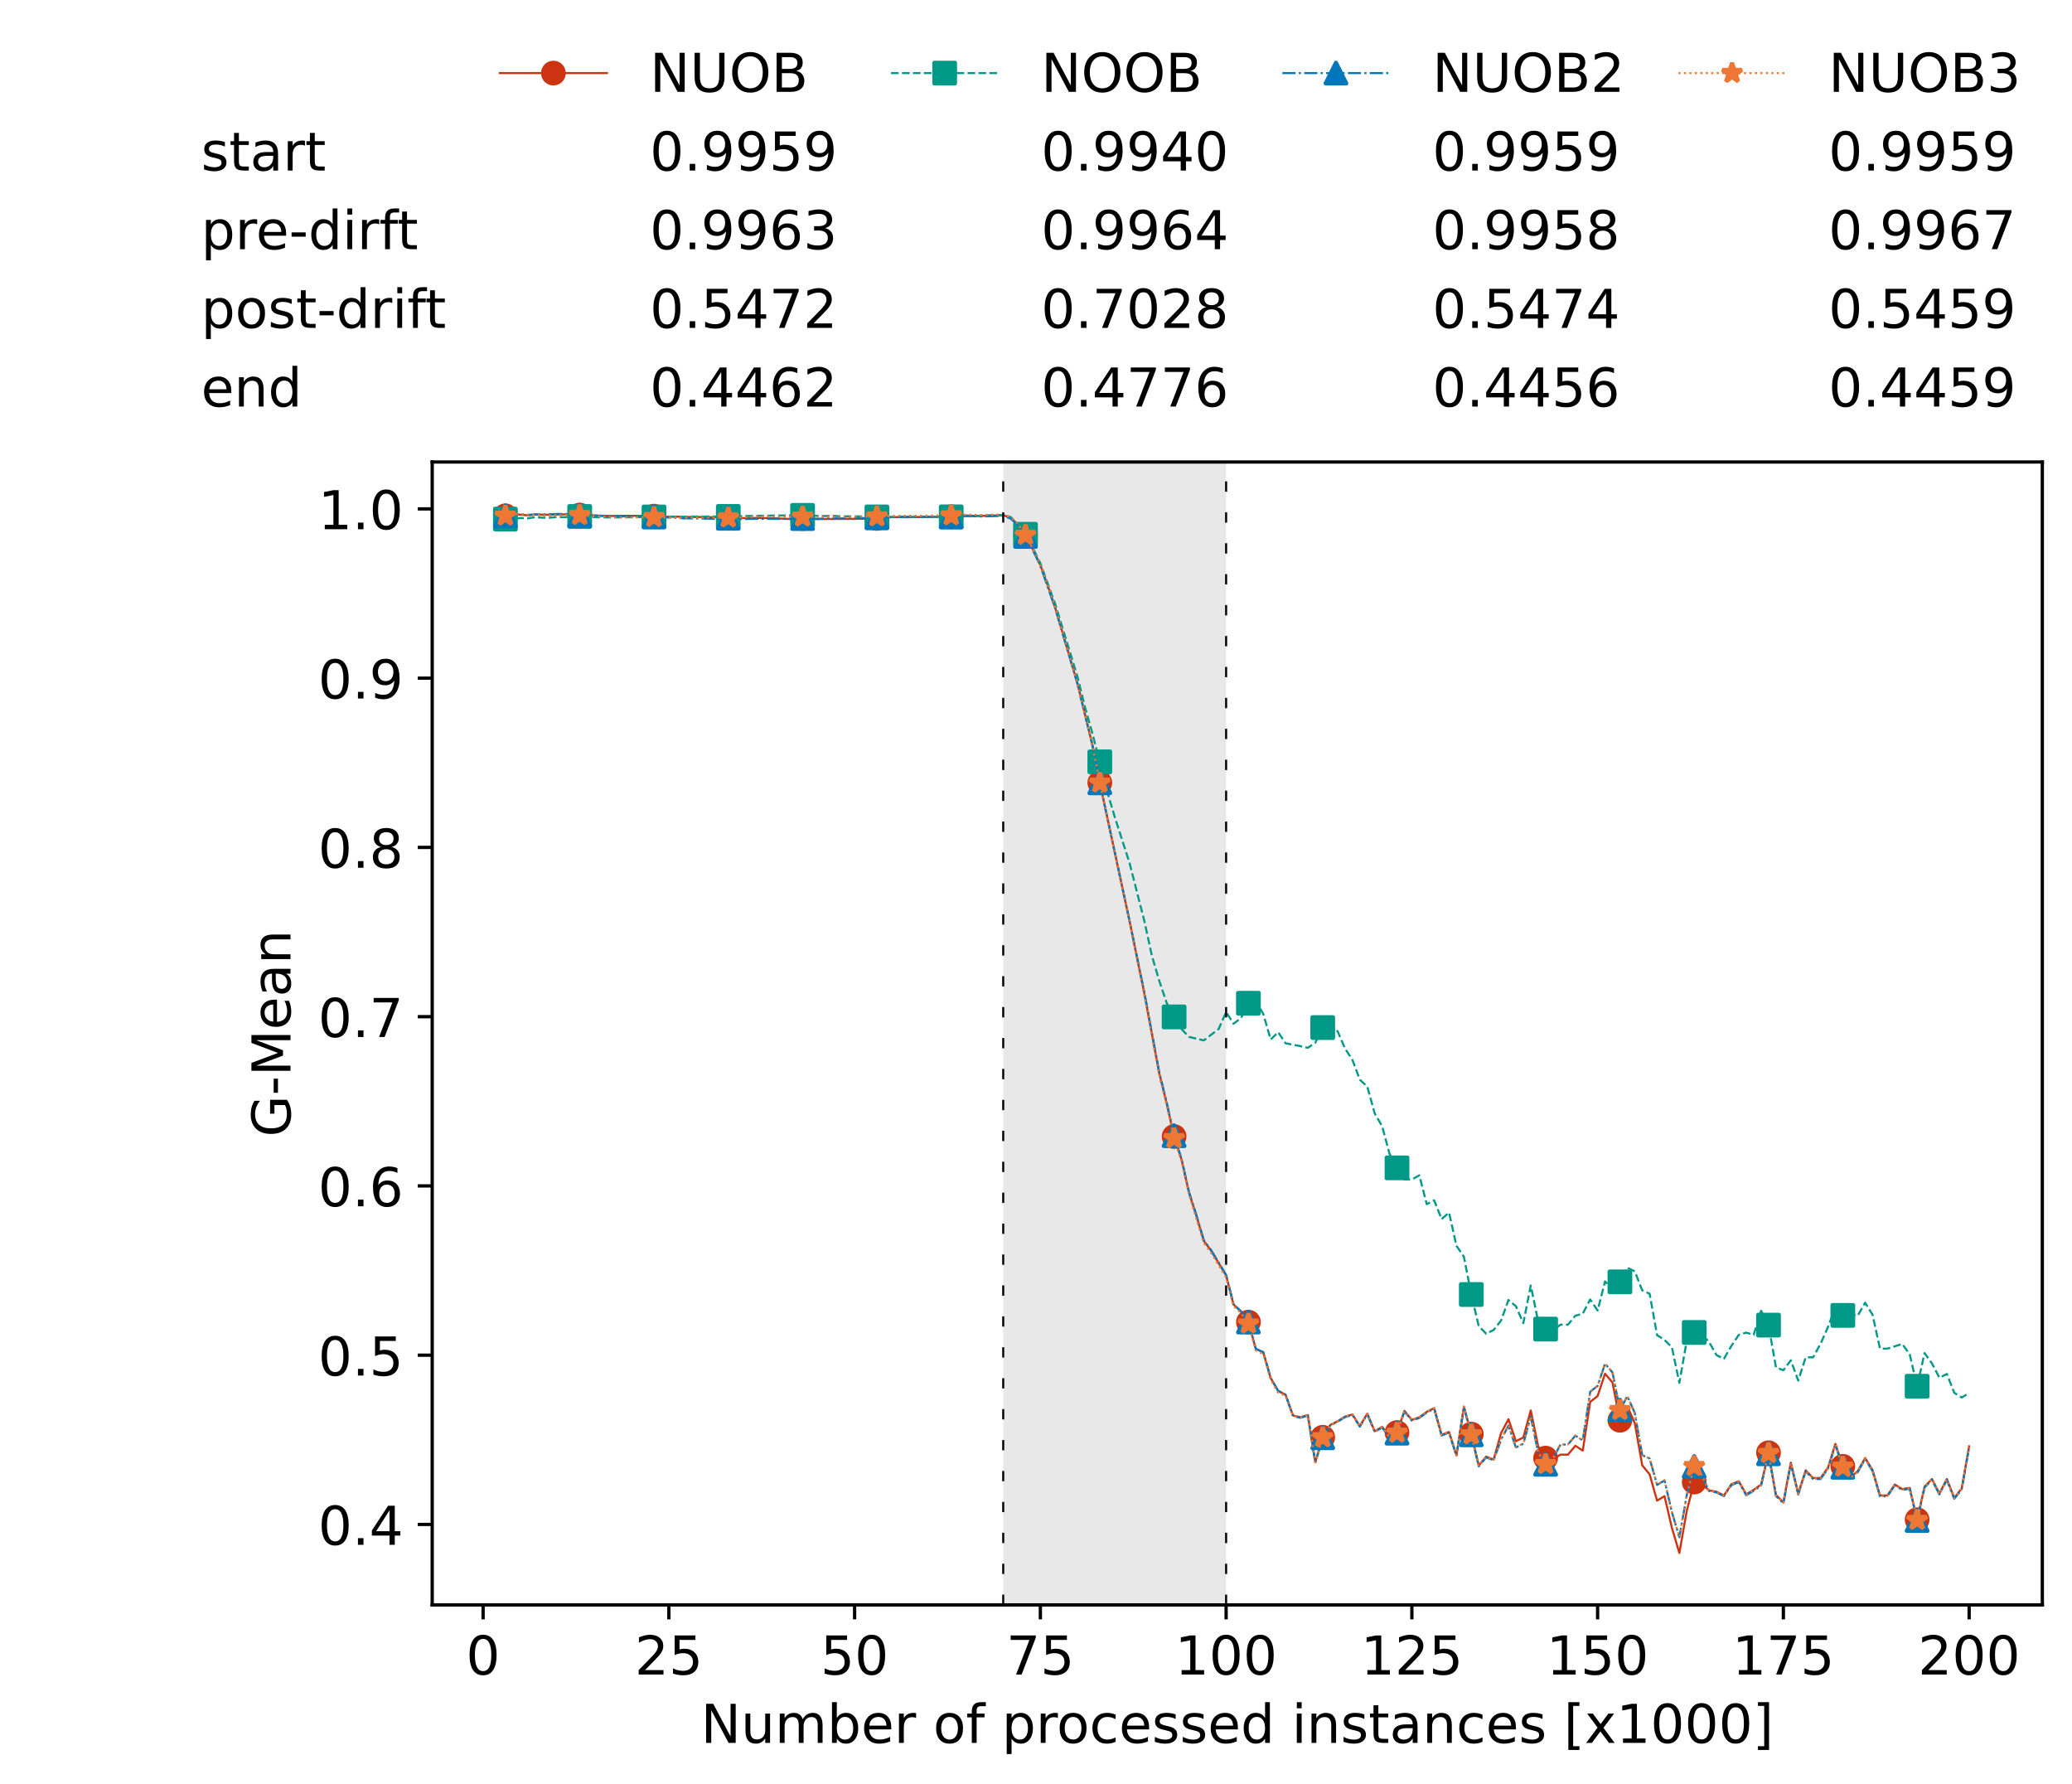<?xml version="1.0" encoding="utf-8" standalone="no"?>
<!DOCTYPE svg PUBLIC "-//W3C//DTD SVG 1.1//EN"
  "http://www.w3.org/Graphics/SVG/1.1/DTD/svg11.dtd">
<!-- Created with matplotlib (https://matplotlib.org/) -->
<svg height="432.615pt" version="1.1" viewBox="0 0 502.65 432.615" width="502.65pt" xmlns="http://www.w3.org/2000/svg" xmlns:xlink="http://www.w3.org/1999/xlink">
 <defs>
  <style type="text/css">*{stroke-linecap:butt;stroke-linejoin:round;}</style>
 </defs>
 <g id="figure_1">
  <g id="patch_1">
   <path d="M 0 432.615 
L 502.65 432.615 
L 502.65 0 
L 0 0 
z
" style="fill:#ffffff;"/>
  </g>
  <g id="axes_1">
   <g id="patch_2">
    <path d="M 104.85 389.252 
L 495.45 389.252 
L 495.45 112.052 
L 104.85 112.052 
z
" style="fill:#ffffff;"/>
   </g>
   <g id="patch_3">
    <path clip-path="url(#p6e5f7edff7)" d="M 297.446 389.252 
L 297.446 112.052 
L 243.372 112.052 
L 243.372 389.252 
z
" style="fill:#d3d3d3;opacity:0.5;"/>
   </g>
   <g id="matplotlib.axis_1">
    <g id="xtick_1">
     <g id="line2d_1">
      <defs>
       <path d="M 0 0 
L 0 3.5 
" id="m714edea062" style="stroke:#000000;stroke-width:0.8;"/>
      </defs>
      <g>
       <use style="stroke:#000000;stroke-width:0.8;" x="117.197" xlink:href="#m714edea062" y="389.252"/>
      </g>
     </g>
     <g id="text_1">
      <!-- 0 -->
      <g transform="translate(113.061 406.13)scale(0.13 -0.13)">
       <defs>
        <path d="M 31.781 66.406 
Q 24.172 66.406 20.328 58.906 
Q 16.5 51.422 16.5 36.375 
Q 16.5 21.391 20.328 13.891 
Q 24.172 6.391 31.781 6.391 
Q 39.453 6.391 43.281 13.891 
Q 47.125 21.391 47.125 36.375 
Q 47.125 51.422 43.281 58.906 
Q 39.453 66.406 31.781 66.406 
z
M 31.781 74.219 
Q 44.047 74.219 50.516 64.516 
Q 56.984 54.828 56.984 36.375 
Q 56.984 17.969 50.516 8.266 
Q 44.047 -1.422 31.781 -1.422 
Q 19.531 -1.422 13.062 8.266 
Q 6.594 17.969 6.594 36.375 
Q 6.594 54.828 13.062 64.516 
Q 19.531 74.219 31.781 74.219 
z
" id="DejaVuSans-48"/>
       </defs>
       <use xlink:href="#DejaVuSans-48"/>
      </g>
     </g>
    </g>
    <g id="xtick_2">
     <g id="line2d_2">
      <g>
       <use style="stroke:#000000;stroke-width:0.8;" x="162.259" xlink:href="#m714edea062" y="389.252"/>
      </g>
     </g>
     <g id="text_2">
      <!-- 25 -->
      <g transform="translate(153.988 406.13)scale(0.13 -0.13)">
       <defs>
        <path d="M 19.188 8.297 
L 53.609 8.297 
L 53.609 0 
L 7.328 0 
L 7.328 8.297 
Q 12.938 14.109 22.625 23.891 
Q 32.328 33.688 34.812 36.531 
Q 39.547 41.844 41.422 45.531 
Q 43.312 49.219 43.312 52.781 
Q 43.312 58.594 39.234 62.25 
Q 35.156 65.922 28.609 65.922 
Q 23.969 65.922 18.812 64.312 
Q 13.672 62.703 7.812 59.422 
L 7.812 69.391 
Q 13.766 71.781 18.938 73 
Q 24.125 74.219 28.422 74.219 
Q 39.75 74.219 46.484 68.547 
Q 53.219 62.891 53.219 53.422 
Q 53.219 48.922 51.531 44.891 
Q 49.859 40.875 45.406 35.406 
Q 44.188 33.984 37.641 27.219 
Q 31.109 20.453 19.188 8.297 
z
" id="DejaVuSans-50"/>
        <path d="M 10.797 72.906 
L 49.516 72.906 
L 49.516 64.594 
L 19.828 64.594 
L 19.828 46.734 
Q 21.969 47.469 24.109 47.828 
Q 26.266 48.188 28.422 48.188 
Q 40.625 48.188 47.75 41.5 
Q 54.891 34.812 54.891 23.391 
Q 54.891 11.625 47.562 5.094 
Q 40.234 -1.422 26.906 -1.422 
Q 22.312 -1.422 17.547 -0.641 
Q 12.797 0.141 7.719 1.703 
L 7.719 11.625 
Q 12.109 9.234 16.797 8.062 
Q 21.484 6.891 26.703 6.891 
Q 35.156 6.891 40.078 11.328 
Q 45.016 15.766 45.016 23.391 
Q 45.016 31 40.078 35.438 
Q 35.156 39.891 26.703 39.891 
Q 22.75 39.891 18.812 39.016 
Q 14.891 38.141 10.797 36.281 
z
" id="DejaVuSans-53"/>
       </defs>
       <use xlink:href="#DejaVuSans-50"/>
       <use x="63.623" xlink:href="#DejaVuSans-53"/>
      </g>
     </g>
    </g>
    <g id="xtick_3">
     <g id="line2d_3">
      <g>
       <use style="stroke:#000000;stroke-width:0.8;" x="207.322" xlink:href="#m714edea062" y="389.252"/>
      </g>
     </g>
     <g id="text_3">
      <!-- 50 -->
      <g transform="translate(199.05 406.13)scale(0.13 -0.13)">
       <use xlink:href="#DejaVuSans-53"/>
       <use x="63.623" xlink:href="#DejaVuSans-48"/>
      </g>
     </g>
    </g>
    <g id="xtick_4">
     <g id="line2d_4">
      <g>
       <use style="stroke:#000000;stroke-width:0.8;" x="252.384" xlink:href="#m714edea062" y="389.252"/>
      </g>
     </g>
     <g id="text_4">
      <!-- 75 -->
      <g transform="translate(244.113 406.13)scale(0.13 -0.13)">
       <defs>
        <path d="M 8.203 72.906 
L 55.078 72.906 
L 55.078 68.703 
L 28.609 0 
L 18.312 0 
L 43.219 64.594 
L 8.203 64.594 
z
" id="DejaVuSans-55"/>
       </defs>
       <use xlink:href="#DejaVuSans-55"/>
       <use x="63.623" xlink:href="#DejaVuSans-53"/>
      </g>
     </g>
    </g>
    <g id="xtick_5">
     <g id="line2d_5">
      <g>
       <use style="stroke:#000000;stroke-width:0.8;" x="297.446" xlink:href="#m714edea062" y="389.252"/>
      </g>
     </g>
     <g id="text_5">
      <!-- 100 -->
      <g transform="translate(285.039 406.13)scale(0.13 -0.13)">
       <defs>
        <path d="M 12.406 8.297 
L 28.516 8.297 
L 28.516 63.922 
L 10.984 60.406 
L 10.984 69.391 
L 28.422 72.906 
L 38.281 72.906 
L 38.281 8.297 
L 54.391 8.297 
L 54.391 0 
L 12.406 0 
z
" id="DejaVuSans-49"/>
       </defs>
       <use xlink:href="#DejaVuSans-49"/>
       <use x="63.623" xlink:href="#DejaVuSans-48"/>
       <use x="127.246" xlink:href="#DejaVuSans-48"/>
      </g>
     </g>
    </g>
    <g id="xtick_6">
     <g id="line2d_6">
      <g>
       <use style="stroke:#000000;stroke-width:0.8;" x="342.509" xlink:href="#m714edea062" y="389.252"/>
      </g>
     </g>
     <g id="text_6">
      <!-- 125 -->
      <g transform="translate(330.102 406.13)scale(0.13 -0.13)">
       <use xlink:href="#DejaVuSans-49"/>
       <use x="63.623" xlink:href="#DejaVuSans-50"/>
       <use x="127.246" xlink:href="#DejaVuSans-53"/>
      </g>
     </g>
    </g>
    <g id="xtick_7">
     <g id="line2d_7">
      <g>
       <use style="stroke:#000000;stroke-width:0.8;" x="387.571" xlink:href="#m714edea062" y="389.252"/>
      </g>
     </g>
     <g id="text_7">
      <!-- 150 -->
      <g transform="translate(375.164 406.13)scale(0.13 -0.13)">
       <use xlink:href="#DejaVuSans-49"/>
       <use x="63.623" xlink:href="#DejaVuSans-53"/>
       <use x="127.246" xlink:href="#DejaVuSans-48"/>
      </g>
     </g>
    </g>
    <g id="xtick_8">
     <g id="line2d_8">
      <g>
       <use style="stroke:#000000;stroke-width:0.8;" x="432.633" xlink:href="#m714edea062" y="389.252"/>
      </g>
     </g>
     <g id="text_8">
      <!-- 175 -->
      <g transform="translate(420.226 406.13)scale(0.13 -0.13)">
       <use xlink:href="#DejaVuSans-49"/>
       <use x="63.623" xlink:href="#DejaVuSans-55"/>
       <use x="127.246" xlink:href="#DejaVuSans-53"/>
      </g>
     </g>
    </g>
    <g id="xtick_9">
     <g id="line2d_9">
      <g>
       <use style="stroke:#000000;stroke-width:0.8;" x="477.695" xlink:href="#m714edea062" y="389.252"/>
      </g>
     </g>
     <g id="text_9">
      <!-- 200 -->
      <g transform="translate(465.289 406.13)scale(0.13 -0.13)">
       <use xlink:href="#DejaVuSans-50"/>
       <use x="63.623" xlink:href="#DejaVuSans-48"/>
       <use x="127.246" xlink:href="#DejaVuSans-48"/>
      </g>
     </g>
    </g>
    <g id="text_10">
     <!-- Number of processed instances [x1000] -->
     <g transform="translate(170.025 422.711)scale(0.13 -0.13)">
      <defs>
       <path d="M 9.812 72.906 
L 23.094 72.906 
L 55.422 11.922 
L 55.422 72.906 
L 64.984 72.906 
L 64.984 0 
L 51.703 0 
L 19.391 60.984 
L 19.391 0 
L 9.812 0 
z
" id="DejaVuSans-78"/>
       <path d="M 8.5 21.578 
L 8.5 54.688 
L 17.484 54.688 
L 17.484 21.922 
Q 17.484 14.156 20.5 10.266 
Q 23.531 6.391 29.594 6.391 
Q 36.859 6.391 41.078 11.031 
Q 45.312 15.672 45.312 23.688 
L 45.312 54.688 
L 54.297 54.688 
L 54.297 0 
L 45.312 0 
L 45.312 8.406 
Q 42.047 3.422 37.719 1 
Q 33.406 -1.422 27.688 -1.422 
Q 18.266 -1.422 13.375 4.438 
Q 8.5 10.297 8.5 21.578 
z
M 31.109 56 
z
" id="DejaVuSans-117"/>
       <path d="M 52 44.188 
Q 55.375 50.25 60.062 53.125 
Q 64.75 56 71.094 56 
Q 79.641 56 84.281 50.016 
Q 88.922 44.047 88.922 33.016 
L 88.922 0 
L 79.891 0 
L 79.891 32.719 
Q 79.891 40.578 77.094 44.375 
Q 74.312 48.188 68.609 48.188 
Q 61.625 48.188 57.562 43.547 
Q 53.516 38.922 53.516 30.906 
L 53.516 0 
L 44.484 0 
L 44.484 32.719 
Q 44.484 40.625 41.703 44.406 
Q 38.922 48.188 33.109 48.188 
Q 26.219 48.188 22.156 43.531 
Q 18.109 38.875 18.109 30.906 
L 18.109 0 
L 9.078 0 
L 9.078 54.688 
L 18.109 54.688 
L 18.109 46.188 
Q 21.188 51.219 25.484 53.609 
Q 29.781 56 35.688 56 
Q 41.656 56 45.828 52.969 
Q 50 49.953 52 44.188 
z
" id="DejaVuSans-109"/>
       <path d="M 48.688 27.297 
Q 48.688 37.203 44.609 42.844 
Q 40.531 48.484 33.406 48.484 
Q 26.266 48.484 22.188 42.844 
Q 18.109 37.203 18.109 27.297 
Q 18.109 17.391 22.188 11.75 
Q 26.266 6.109 33.406 6.109 
Q 40.531 6.109 44.609 11.75 
Q 48.688 17.391 48.688 27.297 
z
M 18.109 46.391 
Q 20.953 51.266 25.266 53.625 
Q 29.594 56 35.594 56 
Q 45.562 56 51.781 48.094 
Q 58.016 40.188 58.016 27.297 
Q 58.016 14.406 51.781 6.484 
Q 45.562 -1.422 35.594 -1.422 
Q 29.594 -1.422 25.266 0.953 
Q 20.953 3.328 18.109 8.203 
L 18.109 0 
L 9.078 0 
L 9.078 75.984 
L 18.109 75.984 
z
" id="DejaVuSans-98"/>
       <path d="M 56.203 29.594 
L 56.203 25.203 
L 14.891 25.203 
Q 15.484 15.922 20.484 11.062 
Q 25.484 6.203 34.422 6.203 
Q 39.594 6.203 44.453 7.469 
Q 49.312 8.734 54.109 11.281 
L 54.109 2.781 
Q 49.266 0.734 44.188 -0.344 
Q 39.109 -1.422 33.891 -1.422 
Q 20.797 -1.422 13.156 6.188 
Q 5.516 13.812 5.516 26.812 
Q 5.516 40.234 12.766 48.109 
Q 20.016 56 32.328 56 
Q 43.359 56 49.781 48.891 
Q 56.203 41.797 56.203 29.594 
z
M 47.219 32.234 
Q 47.125 39.594 43.094 43.984 
Q 39.062 48.391 32.422 48.391 
Q 24.906 48.391 20.391 44.141 
Q 15.875 39.891 15.188 32.172 
z
" id="DejaVuSans-101"/>
       <path d="M 41.109 46.297 
Q 39.594 47.172 37.812 47.578 
Q 36.031 48 33.891 48 
Q 26.266 48 22.188 43.047 
Q 18.109 38.094 18.109 28.812 
L 18.109 0 
L 9.078 0 
L 9.078 54.688 
L 18.109 54.688 
L 18.109 46.188 
Q 20.953 51.172 25.484 53.578 
Q 30.031 56 36.531 56 
Q 37.453 56 38.578 55.875 
Q 39.703 55.766 41.062 55.516 
z
" id="DejaVuSans-114"/>
       <path id="DejaVuSans-32"/>
       <path d="M 30.609 48.391 
Q 23.391 48.391 19.188 42.75 
Q 14.984 37.109 14.984 27.297 
Q 14.984 17.484 19.156 11.844 
Q 23.344 6.203 30.609 6.203 
Q 37.797 6.203 41.984 11.859 
Q 46.188 17.531 46.188 27.297 
Q 46.188 37.016 41.984 42.703 
Q 37.797 48.391 30.609 48.391 
z
M 30.609 56 
Q 42.328 56 49.016 48.375 
Q 55.719 40.766 55.719 27.297 
Q 55.719 13.875 49.016 6.219 
Q 42.328 -1.422 30.609 -1.422 
Q 18.844 -1.422 12.172 6.219 
Q 5.516 13.875 5.516 27.297 
Q 5.516 40.766 12.172 48.375 
Q 18.844 56 30.609 56 
z
" id="DejaVuSans-111"/>
       <path d="M 37.109 75.984 
L 37.109 68.5 
L 28.516 68.5 
Q 23.688 68.5 21.797 66.547 
Q 19.922 64.594 19.922 59.516 
L 19.922 54.688 
L 34.719 54.688 
L 34.719 47.703 
L 19.922 47.703 
L 19.922 0 
L 10.891 0 
L 10.891 47.703 
L 2.297 47.703 
L 2.297 54.688 
L 10.891 54.688 
L 10.891 58.5 
Q 10.891 67.625 15.141 71.797 
Q 19.391 75.984 28.609 75.984 
z
" id="DejaVuSans-102"/>
       <path d="M 18.109 8.203 
L 18.109 -20.797 
L 9.078 -20.797 
L 9.078 54.688 
L 18.109 54.688 
L 18.109 46.391 
Q 20.953 51.266 25.266 53.625 
Q 29.594 56 35.594 56 
Q 45.562 56 51.781 48.094 
Q 58.016 40.188 58.016 27.297 
Q 58.016 14.406 51.781 6.484 
Q 45.562 -1.422 35.594 -1.422 
Q 29.594 -1.422 25.266 0.953 
Q 20.953 3.328 18.109 8.203 
z
M 48.688 27.297 
Q 48.688 37.203 44.609 42.844 
Q 40.531 48.484 33.406 48.484 
Q 26.266 48.484 22.188 42.844 
Q 18.109 37.203 18.109 27.297 
Q 18.109 17.391 22.188 11.75 
Q 26.266 6.109 33.406 6.109 
Q 40.531 6.109 44.609 11.75 
Q 48.688 17.391 48.688 27.297 
z
" id="DejaVuSans-112"/>
       <path d="M 48.781 52.594 
L 48.781 44.188 
Q 44.969 46.297 41.141 47.344 
Q 37.312 48.391 33.406 48.391 
Q 24.656 48.391 19.812 42.844 
Q 14.984 37.312 14.984 27.297 
Q 14.984 17.281 19.812 11.734 
Q 24.656 6.203 33.406 6.203 
Q 37.312 6.203 41.141 7.25 
Q 44.969 8.297 48.781 10.406 
L 48.781 2.094 
Q 45.016 0.344 40.984 -0.531 
Q 36.969 -1.422 32.422 -1.422 
Q 20.062 -1.422 12.781 6.344 
Q 5.516 14.109 5.516 27.297 
Q 5.516 40.672 12.859 48.328 
Q 20.219 56 33.016 56 
Q 37.156 56 41.109 55.141 
Q 45.062 54.297 48.781 52.594 
z
" id="DejaVuSans-99"/>
       <path d="M 44.281 53.078 
L 44.281 44.578 
Q 40.484 46.531 36.375 47.5 
Q 32.281 48.484 27.875 48.484 
Q 21.188 48.484 17.844 46.438 
Q 14.5 44.391 14.5 40.281 
Q 14.5 37.156 16.891 35.375 
Q 19.281 33.594 26.516 31.984 
L 29.594 31.297 
Q 39.156 29.25 43.188 25.516 
Q 47.219 21.781 47.219 15.094 
Q 47.219 7.469 41.188 3.016 
Q 35.156 -1.422 24.609 -1.422 
Q 20.219 -1.422 15.453 -0.562 
Q 10.688 0.297 5.422 2 
L 5.422 11.281 
Q 10.406 8.688 15.234 7.391 
Q 20.062 6.109 24.812 6.109 
Q 31.156 6.109 34.562 8.281 
Q 37.984 10.453 37.984 14.406 
Q 37.984 18.062 35.516 20.016 
Q 33.062 21.969 24.703 23.781 
L 21.578 24.516 
Q 13.234 26.266 9.516 29.906 
Q 5.812 33.547 5.812 39.891 
Q 5.812 47.609 11.281 51.797 
Q 16.75 56 26.812 56 
Q 31.781 56 36.172 55.266 
Q 40.578 54.547 44.281 53.078 
z
" id="DejaVuSans-115"/>
       <path d="M 45.406 46.391 
L 45.406 75.984 
L 54.391 75.984 
L 54.391 0 
L 45.406 0 
L 45.406 8.203 
Q 42.578 3.328 38.25 0.953 
Q 33.938 -1.422 27.875 -1.422 
Q 17.969 -1.422 11.734 6.484 
Q 5.516 14.406 5.516 27.297 
Q 5.516 40.188 11.734 48.094 
Q 17.969 56 27.875 56 
Q 33.938 56 38.25 53.625 
Q 42.578 51.266 45.406 46.391 
z
M 14.797 27.297 
Q 14.797 17.391 18.875 11.75 
Q 22.953 6.109 30.078 6.109 
Q 37.203 6.109 41.297 11.75 
Q 45.406 17.391 45.406 27.297 
Q 45.406 37.203 41.297 42.844 
Q 37.203 48.484 30.078 48.484 
Q 22.953 48.484 18.875 42.844 
Q 14.797 37.203 14.797 27.297 
z
" id="DejaVuSans-100"/>
       <path d="M 9.422 54.688 
L 18.406 54.688 
L 18.406 0 
L 9.422 0 
z
M 9.422 75.984 
L 18.406 75.984 
L 18.406 64.594 
L 9.422 64.594 
z
" id="DejaVuSans-105"/>
       <path d="M 54.891 33.016 
L 54.891 0 
L 45.906 0 
L 45.906 32.719 
Q 45.906 40.484 42.875 44.328 
Q 39.844 48.188 33.797 48.188 
Q 26.516 48.188 22.312 43.547 
Q 18.109 38.922 18.109 30.906 
L 18.109 0 
L 9.078 0 
L 9.078 54.688 
L 18.109 54.688 
L 18.109 46.188 
Q 21.344 51.125 25.703 53.562 
Q 30.078 56 35.797 56 
Q 45.219 56 50.047 50.172 
Q 54.891 44.344 54.891 33.016 
z
" id="DejaVuSans-110"/>
       <path d="M 18.312 70.219 
L 18.312 54.688 
L 36.812 54.688 
L 36.812 47.703 
L 18.312 47.703 
L 18.312 18.016 
Q 18.312 11.328 20.141 9.422 
Q 21.969 7.516 27.594 7.516 
L 36.812 7.516 
L 36.812 0 
L 27.594 0 
Q 17.188 0 13.234 3.875 
Q 9.281 7.766 9.281 18.016 
L 9.281 47.703 
L 2.688 47.703 
L 2.688 54.688 
L 9.281 54.688 
L 9.281 70.219 
z
" id="DejaVuSans-116"/>
       <path d="M 34.281 27.484 
Q 23.391 27.484 19.188 25 
Q 14.984 22.516 14.984 16.5 
Q 14.984 11.719 18.141 8.906 
Q 21.297 6.109 26.703 6.109 
Q 34.188 6.109 38.703 11.406 
Q 43.219 16.703 43.219 25.484 
L 43.219 27.484 
z
M 52.203 31.203 
L 52.203 0 
L 43.219 0 
L 43.219 8.297 
Q 40.141 3.328 35.547 0.953 
Q 30.953 -1.422 24.312 -1.422 
Q 15.922 -1.422 10.953 3.297 
Q 6 8.016 6 15.922 
Q 6 25.141 12.172 29.828 
Q 18.359 34.516 30.609 34.516 
L 43.219 34.516 
L 43.219 35.406 
Q 43.219 41.609 39.141 45 
Q 35.062 48.391 27.688 48.391 
Q 23 48.391 18.547 47.266 
Q 14.109 46.141 10.016 43.891 
L 10.016 52.203 
Q 14.938 54.109 19.578 55.047 
Q 24.219 56 28.609 56 
Q 40.484 56 46.344 49.844 
Q 52.203 43.703 52.203 31.203 
z
" id="DejaVuSans-97"/>
       <path d="M 8.594 75.984 
L 29.297 75.984 
L 29.297 69 
L 17.578 69 
L 17.578 -6.203 
L 29.297 -6.203 
L 29.297 -13.188 
L 8.594 -13.188 
z
" id="DejaVuSans-91"/>
       <path d="M 54.891 54.688 
L 35.109 28.078 
L 55.906 0 
L 45.312 0 
L 29.391 21.484 
L 13.484 0 
L 2.875 0 
L 24.125 28.609 
L 4.688 54.688 
L 15.281 54.688 
L 29.781 35.203 
L 44.281 54.688 
z
" id="DejaVuSans-120"/>
       <path d="M 30.422 75.984 
L 30.422 -13.188 
L 9.719 -13.188 
L 9.719 -6.203 
L 21.391 -6.203 
L 21.391 69 
L 9.719 69 
L 9.719 75.984 
z
" id="DejaVuSans-93"/>
      </defs>
      <use xlink:href="#DejaVuSans-78"/>
      <use x="74.805" xlink:href="#DejaVuSans-117"/>
      <use x="138.184" xlink:href="#DejaVuSans-109"/>
      <use x="235.596" xlink:href="#DejaVuSans-98"/>
      <use x="299.072" xlink:href="#DejaVuSans-101"/>
      <use x="360.596" xlink:href="#DejaVuSans-114"/>
      <use x="401.709" xlink:href="#DejaVuSans-32"/>
      <use x="433.496" xlink:href="#DejaVuSans-111"/>
      <use x="494.678" xlink:href="#DejaVuSans-102"/>
      <use x="529.883" xlink:href="#DejaVuSans-32"/>
      <use x="561.67" xlink:href="#DejaVuSans-112"/>
      <use x="625.146" xlink:href="#DejaVuSans-114"/>
      <use x="664.01" xlink:href="#DejaVuSans-111"/>
      <use x="725.191" xlink:href="#DejaVuSans-99"/>
      <use x="780.172" xlink:href="#DejaVuSans-101"/>
      <use x="841.695" xlink:href="#DejaVuSans-115"/>
      <use x="893.795" xlink:href="#DejaVuSans-115"/>
      <use x="945.895" xlink:href="#DejaVuSans-101"/>
      <use x="1007.418" xlink:href="#DejaVuSans-100"/>
      <use x="1070.895" xlink:href="#DejaVuSans-32"/>
      <use x="1102.682" xlink:href="#DejaVuSans-105"/>
      <use x="1130.465" xlink:href="#DejaVuSans-110"/>
      <use x="1193.844" xlink:href="#DejaVuSans-115"/>
      <use x="1245.943" xlink:href="#DejaVuSans-116"/>
      <use x="1285.152" xlink:href="#DejaVuSans-97"/>
      <use x="1346.432" xlink:href="#DejaVuSans-110"/>
      <use x="1409.811" xlink:href="#DejaVuSans-99"/>
      <use x="1464.791" xlink:href="#DejaVuSans-101"/>
      <use x="1526.314" xlink:href="#DejaVuSans-115"/>
      <use x="1578.414" xlink:href="#DejaVuSans-32"/>
      <use x="1610.201" xlink:href="#DejaVuSans-91"/>
      <use x="1649.215" xlink:href="#DejaVuSans-120"/>
      <use x="1708.395" xlink:href="#DejaVuSans-49"/>
      <use x="1772.018" xlink:href="#DejaVuSans-48"/>
      <use x="1835.641" xlink:href="#DejaVuSans-48"/>
      <use x="1899.264" xlink:href="#DejaVuSans-48"/>
      <use x="1962.887" xlink:href="#DejaVuSans-93"/>
     </g>
    </g>
   </g>
   <g id="matplotlib.axis_2">
    <g id="ytick_1">
     <g id="line2d_10">
      <defs>
       <path d="M 0 0 
L -3.5 0 
" id="m84b2c4b699" style="stroke:#000000;stroke-width:0.8;"/>
      </defs>
      <g>
       <use style="stroke:#000000;stroke-width:0.8;" x="104.85" xlink:href="#m84b2c4b699" y="369.728"/>
      </g>
     </g>
     <g id="text_11">
      <!-- 0.4 -->
      <g transform="translate(77.176 374.667)scale(0.13 -0.13)">
       <defs>
        <path d="M 10.688 12.406 
L 21 12.406 
L 21 0 
L 10.688 0 
z
" id="DejaVuSans-46"/>
        <path d="M 37.797 64.312 
L 12.891 25.391 
L 37.797 25.391 
z
M 35.203 72.906 
L 47.609 72.906 
L 47.609 25.391 
L 58.016 25.391 
L 58.016 17.188 
L 47.609 17.188 
L 47.609 0 
L 37.797 0 
L 37.797 17.188 
L 4.891 17.188 
L 4.891 26.703 
z
" id="DejaVuSans-52"/>
       </defs>
       <use xlink:href="#DejaVuSans-48"/>
       <use x="63.623" xlink:href="#DejaVuSans-46"/>
       <use x="95.41" xlink:href="#DejaVuSans-52"/>
      </g>
     </g>
    </g>
    <g id="ytick_2">
     <g id="line2d_11">
      <g>
       <use style="stroke:#000000;stroke-width:0.8;" x="104.85" xlink:href="#m84b2c4b699" y="328.677"/>
      </g>
     </g>
     <g id="text_12">
      <!-- 0.5 -->
      <g transform="translate(77.176 333.616)scale(0.13 -0.13)">
       <use xlink:href="#DejaVuSans-48"/>
       <use x="63.623" xlink:href="#DejaVuSans-46"/>
       <use x="95.41" xlink:href="#DejaVuSans-53"/>
      </g>
     </g>
    </g>
    <g id="ytick_3">
     <g id="line2d_12">
      <g>
       <use style="stroke:#000000;stroke-width:0.8;" x="104.85" xlink:href="#m84b2c4b699" y="287.627"/>
      </g>
     </g>
     <g id="text_13">
      <!-- 0.6 -->
      <g transform="translate(77.176 292.566)scale(0.13 -0.13)">
       <defs>
        <path d="M 33.016 40.375 
Q 26.375 40.375 22.484 35.828 
Q 18.609 31.297 18.609 23.391 
Q 18.609 15.531 22.484 10.953 
Q 26.375 6.391 33.016 6.391 
Q 39.656 6.391 43.531 10.953 
Q 47.406 15.531 47.406 23.391 
Q 47.406 31.297 43.531 35.828 
Q 39.656 40.375 33.016 40.375 
z
M 52.594 71.297 
L 52.594 62.312 
Q 48.875 64.062 45.094 64.984 
Q 41.312 65.922 37.594 65.922 
Q 27.828 65.922 22.672 59.328 
Q 17.531 52.734 16.797 39.406 
Q 19.672 43.656 24.016 45.922 
Q 28.375 48.188 33.594 48.188 
Q 44.578 48.188 50.953 41.516 
Q 57.328 34.859 57.328 23.391 
Q 57.328 12.156 50.688 5.359 
Q 44.047 -1.422 33.016 -1.422 
Q 20.359 -1.422 13.672 8.266 
Q 6.984 17.969 6.984 36.375 
Q 6.984 53.656 15.188 63.938 
Q 23.391 74.219 37.203 74.219 
Q 40.922 74.219 44.703 73.484 
Q 48.484 72.75 52.594 71.297 
z
" id="DejaVuSans-54"/>
       </defs>
       <use xlink:href="#DejaVuSans-48"/>
       <use x="63.623" xlink:href="#DejaVuSans-46"/>
       <use x="95.41" xlink:href="#DejaVuSans-54"/>
      </g>
     </g>
    </g>
    <g id="ytick_4">
     <g id="line2d_13">
      <g>
       <use style="stroke:#000000;stroke-width:0.8;" x="104.85" xlink:href="#m84b2c4b699" y="246.576"/>
      </g>
     </g>
     <g id="text_14">
      <!-- 0.7 -->
      <g transform="translate(77.176 251.515)scale(0.13 -0.13)">
       <use xlink:href="#DejaVuSans-48"/>
       <use x="63.623" xlink:href="#DejaVuSans-46"/>
       <use x="95.41" xlink:href="#DejaVuSans-55"/>
      </g>
     </g>
    </g>
    <g id="ytick_5">
     <g id="line2d_14">
      <g>
       <use style="stroke:#000000;stroke-width:0.8;" x="104.85" xlink:href="#m84b2c4b699" y="205.525"/>
      </g>
     </g>
     <g id="text_15">
      <!-- 0.8 -->
      <g transform="translate(77.176 210.464)scale(0.13 -0.13)">
       <defs>
        <path d="M 31.781 34.625 
Q 24.75 34.625 20.719 30.859 
Q 16.703 27.094 16.703 20.516 
Q 16.703 13.922 20.719 10.156 
Q 24.75 6.391 31.781 6.391 
Q 38.812 6.391 42.859 10.172 
Q 46.922 13.969 46.922 20.516 
Q 46.922 27.094 42.891 30.859 
Q 38.875 34.625 31.781 34.625 
z
M 21.922 38.812 
Q 15.578 40.375 12.031 44.719 
Q 8.5 49.078 8.5 55.328 
Q 8.5 64.062 14.719 69.141 
Q 20.953 74.219 31.781 74.219 
Q 42.672 74.219 48.875 69.141 
Q 55.078 64.062 55.078 55.328 
Q 55.078 49.078 51.531 44.719 
Q 48 40.375 41.703 38.812 
Q 48.828 37.156 52.797 32.312 
Q 56.781 27.484 56.781 20.516 
Q 56.781 9.906 50.312 4.234 
Q 43.844 -1.422 31.781 -1.422 
Q 19.734 -1.422 13.25 4.234 
Q 6.781 9.906 6.781 20.516 
Q 6.781 27.484 10.781 32.312 
Q 14.797 37.156 21.922 38.812 
z
M 18.312 54.391 
Q 18.312 48.734 21.844 45.562 
Q 25.391 42.391 31.781 42.391 
Q 38.141 42.391 41.719 45.562 
Q 45.312 48.734 45.312 54.391 
Q 45.312 60.062 41.719 63.234 
Q 38.141 66.406 31.781 66.406 
Q 25.391 66.406 21.844 63.234 
Q 18.312 60.062 18.312 54.391 
z
" id="DejaVuSans-56"/>
       </defs>
       <use xlink:href="#DejaVuSans-48"/>
       <use x="63.623" xlink:href="#DejaVuSans-46"/>
       <use x="95.41" xlink:href="#DejaVuSans-56"/>
      </g>
     </g>
    </g>
    <g id="ytick_6">
     <g id="line2d_15">
      <g>
       <use style="stroke:#000000;stroke-width:0.8;" x="104.85" xlink:href="#m84b2c4b699" y="164.474"/>
      </g>
     </g>
     <g id="text_16">
      <!-- 0.9 -->
      <g transform="translate(77.176 169.413)scale(0.13 -0.13)">
       <defs>
        <path d="M 10.984 1.516 
L 10.984 10.5 
Q 14.703 8.734 18.5 7.812 
Q 22.312 6.891 25.984 6.891 
Q 35.75 6.891 40.891 13.453 
Q 46.047 20.016 46.781 33.406 
Q 43.953 29.203 39.594 26.953 
Q 35.25 24.703 29.984 24.703 
Q 19.047 24.703 12.672 31.312 
Q 6.297 37.938 6.297 49.422 
Q 6.297 60.641 12.938 67.422 
Q 19.578 74.219 30.609 74.219 
Q 43.266 74.219 49.922 64.516 
Q 56.594 54.828 56.594 36.375 
Q 56.594 19.141 48.406 8.859 
Q 40.234 -1.422 26.422 -1.422 
Q 22.703 -1.422 18.891 -0.688 
Q 15.094 0.047 10.984 1.516 
z
M 30.609 32.422 
Q 37.25 32.422 41.125 36.953 
Q 45.016 41.5 45.016 49.422 
Q 45.016 57.281 41.125 61.844 
Q 37.25 66.406 30.609 66.406 
Q 23.969 66.406 20.094 61.844 
Q 16.219 57.281 16.219 49.422 
Q 16.219 41.5 20.094 36.953 
Q 23.969 32.422 30.609 32.422 
z
" id="DejaVuSans-57"/>
       </defs>
       <use xlink:href="#DejaVuSans-48"/>
       <use x="63.623" xlink:href="#DejaVuSans-46"/>
       <use x="95.41" xlink:href="#DejaVuSans-57"/>
      </g>
     </g>
    </g>
    <g id="ytick_7">
     <g id="line2d_16">
      <g>
       <use style="stroke:#000000;stroke-width:0.8;" x="104.85" xlink:href="#m84b2c4b699" y="123.423"/>
      </g>
     </g>
     <g id="text_17">
      <!-- 1.0 -->
      <g transform="translate(77.176 128.362)scale(0.13 -0.13)">
       <use xlink:href="#DejaVuSans-49"/>
       <use x="63.623" xlink:href="#DejaVuSans-46"/>
       <use x="95.41" xlink:href="#DejaVuSans-48"/>
      </g>
     </g>
    </g>
    <g id="text_18">
     <!-- G-Mean -->
     <g transform="translate(70.472 275.744)rotate(-90)scale(0.13 -0.13)">
      <defs>
       <path d="M 59.516 10.406 
L 59.516 29.984 
L 43.406 29.984 
L 43.406 38.094 
L 69.281 38.094 
L 69.281 6.781 
Q 63.578 2.734 56.688 0.656 
Q 49.812 -1.422 42 -1.422 
Q 24.906 -1.422 15.25 8.562 
Q 5.609 18.562 5.609 36.375 
Q 5.609 54.25 15.25 64.234 
Q 24.906 74.219 42 74.219 
Q 49.125 74.219 55.547 72.453 
Q 61.969 70.703 67.391 67.281 
L 67.391 56.781 
Q 61.922 61.422 55.766 63.766 
Q 49.609 66.109 42.828 66.109 
Q 29.438 66.109 22.719 58.641 
Q 16.016 51.172 16.016 36.375 
Q 16.016 21.625 22.719 14.156 
Q 29.438 6.688 42.828 6.688 
Q 48.047 6.688 52.141 7.594 
Q 56.25 8.5 59.516 10.406 
z
" id="DejaVuSans-71"/>
       <path d="M 4.891 31.391 
L 31.203 31.391 
L 31.203 23.391 
L 4.891 23.391 
z
" id="DejaVuSans-45"/>
       <path d="M 9.812 72.906 
L 24.516 72.906 
L 43.109 23.297 
L 61.812 72.906 
L 76.516 72.906 
L 76.516 0 
L 66.891 0 
L 66.891 64.016 
L 48.094 14.016 
L 38.188 14.016 
L 19.391 64.016 
L 19.391 0 
L 9.812 0 
z
" id="DejaVuSans-77"/>
      </defs>
      <use xlink:href="#DejaVuSans-71"/>
      <use x="77.49" xlink:href="#DejaVuSans-45"/>
      <use x="113.574" xlink:href="#DejaVuSans-77"/>
      <use x="199.854" xlink:href="#DejaVuSans-101"/>
      <use x="261.377" xlink:href="#DejaVuSans-97"/>
      <use x="322.656" xlink:href="#DejaVuSans-110"/>
     </g>
    </g>
   </g>
   <g id="line2d_17"/>
   <g id="line2d_18"/>
   <g id="line2d_19"/>
   <g id="line2d_20"/>
   <g id="line2d_21"/>
   <g id="line2d_22">
    <path clip-path="url(#p6e5f7edff7)" d="M 122.605 125.099 
L 124.407 124.672 
L 128.012 124.98 
L 129.815 124.827 
L 133.419 124.836 
L 137.024 124.745 
L 140.629 124.914 
L 147.839 125.138 
L 151.444 125.11 
L 155.049 125.106 
L 162.259 125.332 
L 164.062 125.29 
L 165.864 125.395 
L 169.469 125.395 
L 178.482 125.507 
L 180.284 125.664 
L 183.889 125.626 
L 187.494 125.684 
L 191.099 125.849 
L 194.704 125.767 
L 198.309 125.885 
L 210.927 125.816 
L 214.532 125.652 
L 216.334 125.415 
L 219.939 125.453 
L 228.952 125.297 
L 230.754 125.321 
L 234.359 125.035 
L 237.964 125.139 
L 243.372 124.957 
L 245.174 125.58 
L 246.976 127.251 
L 248.779 129.89 
L 250.581 133.282 
L 252.384 137.071 
L 254.186 142.058 
L 255.989 147.387 
L 261.396 165.775 
L 265.001 180.624 
L 266.804 189.838 
L 274.014 223.377 
L 277.619 240.989 
L 281.224 260.298 
L 283.026 267.578 
L 284.829 275.647 
L 286.631 281.242 
L 288.434 289.228 
L 290.236 294.884 
L 292.039 300.961 
L 293.841 303.382 
L 297.446 309.322 
L 299.249 316.382 
L 301.051 318.067 
L 302.854 320.656 
L 304.656 327.149 
L 306.459 327.978 
L 308.261 334.235 
L 310.064 337.339 
L 311.866 338.276 
L 313.669 343.3 
L 315.471 343.733 
L 317.274 343.201 
L 319.076 354.65 
L 320.879 348.592 
L 322.681 345.627 
L 324.484 344.713 
L 326.286 343.579 
L 328.089 343.066 
L 329.891 345.865 
L 331.694 342.852 
L 333.496 347.122 
L 335.299 346.058 
L 337.101 348.498 
L 338.904 347.442 
L 340.706 342.183 
L 342.509 344.38 
L 344.311 343.742 
L 346.114 342.435 
L 347.916 341.512 
L 349.719 347.993 
L 351.521 347.299 
L 353.324 352.95 
L 355.126 341.142 
L 356.928 347.825 
L 358.731 355.456 
L 360.533 353.283 
L 362.336 353.995 
L 364.138 347.604 
L 365.941 344.21 
L 367.743 349.546 
L 369.546 348.644 
L 371.348 342.079 
L 373.151 350.813 
L 374.953 353.643 
L 376.756 353.895 
L 378.558 352.795 
L 380.361 352.805 
L 382.163 350.652 
L 383.966 351.815 
L 385.768 340.012 
L 387.571 338.584 
L 389.373 333.162 
L 391.176 335.314 
L 392.978 344.465 
L 394.781 341.081 
L 396.583 345.157 
L 398.386 355.383 
L 400.188 357.586 
L 401.991 363.954 
L 403.793 362.871 
L 405.596 370.601 
L 407.398 376.652 
L 409.201 366.415 
L 411.003 359.454 
L 412.806 359.93 
L 414.608 361.46 
L 416.411 361.805 
L 418.213 362.699 
L 420.016 359.985 
L 421.818 359.25 
L 423.621 362.427 
L 425.423 361.334 
L 427.226 360.069 
L 429.028 352.342 
L 430.831 362.558 
L 432.633 364.389 
L 434.436 354.733 
L 436.238 362.229 
L 438.041 356.597 
L 439.843 358.471 
L 441.646 358.471 
L 443.448 355.988 
L 445.251 350.189 
L 447.053 355.63 
L 448.856 358.361 
L 450.658 356.821 
L 452.461 353.622 
L 454.263 356.53 
L 456.066 362.685 
L 457.868 362.691 
L 459.671 360.044 
L 461.473 361.154 
L 463.276 360.856 
L 465.078 368.582 
L 466.881 360.556 
L 468.683 358.725 
L 470.485 362.214 
L 472.288 358.719 
L 474.09 363.306 
L 475.893 360.987 
L 477.695 350.782 
L 477.695 350.782 
" style="fill:none;stroke:#cc3311;stroke-linecap:square;stroke-width:0.5;"/>
    <defs>
     <path d="M 0 2.5 
C 0.663 2.5 1.299 2.237 1.768 1.768 
C 2.237 1.299 2.5 0.663 2.5 0 
C 2.5 -0.663 2.237 -1.299 1.768 -1.768 
C 1.299 -2.237 0.663 -2.5 0 -2.5 
C -0.663 -2.5 -1.299 -2.237 -1.768 -1.768 
C -2.237 -1.299 -2.5 -0.663 -2.5 0 
C -2.5 0.663 -2.237 1.299 -1.768 1.768 
C -1.299 2.237 -0.663 2.5 0 2.5 
z
" id="m4cd4ecd315" style="stroke:#cc3311;"/>
    </defs>
    <g clip-path="url(#p6e5f7edff7)">
     <use style="fill:#cc3311;stroke:#cc3311;" x="122.605" xlink:href="#m4cd4ecd315" y="125.099"/>
     <use style="fill:#cc3311;stroke:#cc3311;" x="140.629" xlink:href="#m4cd4ecd315" y="124.914"/>
     <use style="fill:#cc3311;stroke:#cc3311;" x="158.654" xlink:href="#m4cd4ecd315" y="125.184"/>
     <use style="fill:#cc3311;stroke:#cc3311;" x="176.679" xlink:href="#m4cd4ecd315" y="125.502"/>
     <use style="fill:#cc3311;stroke:#cc3311;" x="194.704" xlink:href="#m4cd4ecd315" y="125.767"/>
     <use style="fill:#cc3311;stroke:#cc3311;" x="212.729" xlink:href="#m4cd4ecd315" y="125.735"/>
     <use style="fill:#cc3311;stroke:#cc3311;" x="230.754" xlink:href="#m4cd4ecd315" y="125.321"/>
     <use style="fill:#cc3311;stroke:#cc3311;" x="248.779" xlink:href="#m4cd4ecd315" y="129.89"/>
     <use style="fill:#cc3311;stroke:#cc3311;" x="266.804" xlink:href="#m4cd4ecd315" y="189.838"/>
     <use style="fill:#cc3311;stroke:#cc3311;" x="284.829" xlink:href="#m4cd4ecd315" y="275.647"/>
     <use style="fill:#cc3311;stroke:#cc3311;" x="302.854" xlink:href="#m4cd4ecd315" y="320.656"/>
     <use style="fill:#cc3311;stroke:#cc3311;" x="320.879" xlink:href="#m4cd4ecd315" y="348.592"/>
     <use style="fill:#cc3311;stroke:#cc3311;" x="338.904" xlink:href="#m4cd4ecd315" y="347.442"/>
     <use style="fill:#cc3311;stroke:#cc3311;" x="356.928" xlink:href="#m4cd4ecd315" y="347.825"/>
     <use style="fill:#cc3311;stroke:#cc3311;" x="374.953" xlink:href="#m4cd4ecd315" y="353.643"/>
     <use style="fill:#cc3311;stroke:#cc3311;" x="392.978" xlink:href="#m4cd4ecd315" y="344.465"/>
     <use style="fill:#cc3311;stroke:#cc3311;" x="411.003" xlink:href="#m4cd4ecd315" y="359.454"/>
     <use style="fill:#cc3311;stroke:#cc3311;" x="429.028" xlink:href="#m4cd4ecd315" y="352.342"/>
     <use style="fill:#cc3311;stroke:#cc3311;" x="447.053" xlink:href="#m4cd4ecd315" y="355.63"/>
     <use style="fill:#cc3311;stroke:#cc3311;" x="465.078" xlink:href="#m4cd4ecd315" y="368.582"/>
    </g>
   </g>
   <g id="line2d_23"/>
   <g id="line2d_24"/>
   <g id="line2d_25"/>
   <g id="line2d_26"/>
   <g id="line2d_27">
    <path clip-path="url(#p6e5f7edff7)" d="M 122.605 125.887 
L 124.407 125.929 
L 126.21 125.641 
L 128.012 125.725 
L 129.815 125.423 
L 131.617 125.564 
L 133.419 125.55 
L 135.222 125.382 
L 137.024 125.439 
L 140.629 125.258 
L 142.432 125.384 
L 147.839 125.507 
L 151.444 125.456 
L 160.457 125.332 
L 176.679 125.248 
L 180.284 125.162 
L 187.494 125.037 
L 192.902 124.995 
L 196.507 125.054 
L 200.112 125.159 
L 201.914 125.096 
L 203.717 125.218 
L 209.124 125.242 
L 212.729 125.363 
L 230.754 125.358 
L 234.359 125.167 
L 237.964 125.124 
L 239.767 124.983 
L 243.372 124.9 
L 245.174 125.397 
L 246.976 127.167 
L 248.779 129.578 
L 250.581 132.911 
L 252.384 136.614 
L 255.989 146.5 
L 261.396 164.149 
L 263.199 171.482 
L 265.001 177.835 
L 268.606 192.008 
L 270.409 198.09 
L 274.014 209.288 
L 277.619 223.421 
L 279.421 231.742 
L 281.224 237.881 
L 283.026 243.243 
L 284.829 246.635 
L 286.631 249.575 
L 288.434 251.486 
L 292.039 252.333 
L 295.644 249.558 
L 297.446 245.443 
L 299.249 248.288 
L 301.051 246.915 
L 302.854 243.321 
L 304.656 242.801 
L 306.459 245.928 
L 308.261 252.113 
L 310.064 250.344 
L 311.866 253.03 
L 315.471 253.728 
L 317.274 254.131 
L 319.076 252.912 
L 320.879 249.222 
L 322.681 248.906 
L 324.484 250.105 
L 326.286 254.291 
L 328.089 257.061 
L 329.891 261.862 
L 331.694 263.557 
L 333.496 270.059 
L 335.299 273.147 
L 337.101 279.879 
L 338.904 283.249 
L 340.706 286.057 
L 342.509 286.072 
L 344.311 285.056 
L 346.114 292.05 
L 347.916 291.122 
L 349.719 295.68 
L 351.521 294.08 
L 353.324 302.151 
L 355.126 304.804 
L 356.928 313.965 
L 358.731 321.618 
L 360.533 323.461 
L 362.336 322.572 
L 364.138 320.295 
L 365.941 315.287 
L 367.743 316.803 
L 369.546 320.905 
L 371.348 311.779 
L 373.151 320.531 
L 374.953 322.349 
L 376.756 322.607 
L 378.558 321.282 
L 380.361 321.282 
L 382.163 319.108 
L 383.966 318.613 
L 385.768 315.164 
L 387.571 317.85 
L 389.373 310.777 
L 391.176 312.95 
L 392.978 310.894 
L 394.781 307.484 
L 396.583 308.344 
L 398.386 312.941 
L 400.188 313.777 
L 401.991 323.815 
L 403.793 324.957 
L 405.596 326.777 
L 407.398 335.385 
L 409.201 325.132 
L 411.003 323.167 
L 412.806 323.633 
L 414.608 325.48 
L 416.411 328.659 
L 418.213 329.554 
L 420.016 326.425 
L 421.818 323.746 
L 423.621 323.207 
L 425.423 323.727 
L 427.226 317.901 
L 429.028 321.384 
L 430.831 331.626 
L 432.633 332.339 
L 434.436 329.92 
L 436.238 334.843 
L 438.041 329.199 
L 439.843 329.187 
L 441.646 325.934 
L 443.448 321.848 
L 445.251 317.054 
L 447.053 319.032 
L 448.856 318.68 
L 450.658 319.125 
L 452.461 315.946 
L 454.263 318.865 
L 456.066 327.085 
L 457.868 327.092 
L 461.473 325.957 
L 463.276 328.468 
L 465.078 336.21 
L 466.881 328.18 
L 468.683 330.678 
L 470.485 334.15 
L 472.288 333.227 
L 474.09 337.806 
L 475.893 338.937 
L 477.695 337.854 
L 477.695 337.854 
" style="fill:none;stroke:#009988;stroke-dasharray:1.85,0.8;stroke-dashoffset:0;stroke-width:0.5;"/>
    <defs>
     <path d="M -2.5 2.5 
L 2.5 2.5 
L 2.5 -2.5 
L -2.5 -2.5 
z
" id="m222e904816" style="stroke:#009988;stroke-linejoin:miter;"/>
    </defs>
    <g clip-path="url(#p6e5f7edff7)">
     <use style="fill:#009988;stroke:#009988;stroke-linejoin:miter;" x="122.605" xlink:href="#m222e904816" y="125.887"/>
     <use style="fill:#009988;stroke:#009988;stroke-linejoin:miter;" x="140.629" xlink:href="#m222e904816" y="125.258"/>
     <use style="fill:#009988;stroke:#009988;stroke-linejoin:miter;" x="158.654" xlink:href="#m222e904816" y="125.377"/>
     <use style="fill:#009988;stroke:#009988;stroke-linejoin:miter;" x="176.679" xlink:href="#m222e904816" y="125.248"/>
     <use style="fill:#009988;stroke:#009988;stroke-linejoin:miter;" x="194.704" xlink:href="#m222e904816" y="124.993"/>
     <use style="fill:#009988;stroke:#009988;stroke-linejoin:miter;" x="212.729" xlink:href="#m222e904816" y="125.363"/>
     <use style="fill:#009988;stroke:#009988;stroke-linejoin:miter;" x="230.754" xlink:href="#m222e904816" y="125.358"/>
     <use style="fill:#009988;stroke:#009988;stroke-linejoin:miter;" x="248.779" xlink:href="#m222e904816" y="129.578"/>
     <use style="fill:#009988;stroke:#009988;stroke-linejoin:miter;" x="266.804" xlink:href="#m222e904816" y="184.778"/>
     <use style="fill:#009988;stroke:#009988;stroke-linejoin:miter;" x="284.829" xlink:href="#m222e904816" y="246.635"/>
     <use style="fill:#009988;stroke:#009988;stroke-linejoin:miter;" x="302.854" xlink:href="#m222e904816" y="243.321"/>
     <use style="fill:#009988;stroke:#009988;stroke-linejoin:miter;" x="320.879" xlink:href="#m222e904816" y="249.222"/>
     <use style="fill:#009988;stroke:#009988;stroke-linejoin:miter;" x="338.904" xlink:href="#m222e904816" y="283.249"/>
     <use style="fill:#009988;stroke:#009988;stroke-linejoin:miter;" x="356.928" xlink:href="#m222e904816" y="313.965"/>
     <use style="fill:#009988;stroke:#009988;stroke-linejoin:miter;" x="374.953" xlink:href="#m222e904816" y="322.349"/>
     <use style="fill:#009988;stroke:#009988;stroke-linejoin:miter;" x="392.978" xlink:href="#m222e904816" y="310.894"/>
     <use style="fill:#009988;stroke:#009988;stroke-linejoin:miter;" x="411.003" xlink:href="#m222e904816" y="323.167"/>
     <use style="fill:#009988;stroke:#009988;stroke-linejoin:miter;" x="429.028" xlink:href="#m222e904816" y="321.384"/>
     <use style="fill:#009988;stroke:#009988;stroke-linejoin:miter;" x="447.053" xlink:href="#m222e904816" y="319.032"/>
     <use style="fill:#009988;stroke:#009988;stroke-linejoin:miter;" x="465.078" xlink:href="#m222e904816" y="336.21"/>
    </g>
   </g>
   <g id="line2d_28"/>
   <g id="line2d_29"/>
   <g id="line2d_30"/>
   <g id="line2d_31"/>
   <g id="line2d_32">
    <path clip-path="url(#p6e5f7edff7)" d="M 122.605 125.099 
L 124.407 124.672 
L 128.012 124.872 
L 129.815 124.741 
L 131.617 124.795 
L 135.222 124.652 
L 138.827 124.69 
L 140.629 125.047 
L 144.234 125.038 
L 147.839 125.204 
L 158.654 125.336 
L 164.062 125.608 
L 165.864 125.714 
L 169.469 125.734 
L 174.877 125.886 
L 176.679 125.706 
L 178.482 125.732 
L 180.284 125.889 
L 183.889 125.807 
L 191.099 125.868 
L 194.704 125.767 
L 198.309 125.843 
L 201.914 125.698 
L 205.519 125.759 
L 214.532 125.57 
L 216.334 125.335 
L 225.347 125.344 
L 228.952 125.277 
L 230.754 125.384 
L 234.359 125.119 
L 237.964 125.266 
L 241.569 125.164 
L 243.372 125.144 
L 245.174 125.767 
L 246.976 127.479 
L 248.779 130.098 
L 250.581 133.455 
L 252.384 137.233 
L 255.989 147.562 
L 261.396 165.921 
L 265.001 180.729 
L 266.804 189.866 
L 274.014 223.316 
L 277.619 240.751 
L 281.224 260.065 
L 283.026 267.365 
L 284.829 275.441 
L 286.631 281.057 
L 288.434 289.086 
L 290.236 294.696 
L 292.039 300.806 
L 293.841 303.267 
L 297.446 309.23 
L 299.249 316.343 
L 301.051 318.043 
L 302.854 320.641 
L 304.656 327.126 
L 306.459 327.955 
L 308.261 334.218 
L 310.064 337.324 
L 311.866 338.25 
L 313.669 343.452 
L 315.471 343.873 
L 317.274 343.322 
L 319.076 354.751 
L 320.879 348.711 
L 322.681 345.739 
L 324.484 344.817 
L 326.286 343.687 
L 328.089 343.174 
L 329.891 346.002 
L 331.694 343.015 
L 333.496 347.267 
L 335.299 346.226 
L 337.101 348.664 
L 338.904 347.596 
L 340.706 342.336 
L 342.509 344.538 
L 344.311 343.904 
L 346.114 342.608 
L 347.916 341.692 
L 349.719 348.166 
L 351.521 347.467 
L 353.324 353.121 
L 355.126 341.324 
L 356.928 347.993 
L 358.731 355.627 
L 360.533 353.466 
L 362.336 354.178 
L 364.138 349.179 
L 365.941 345.757 
L 367.743 351.054 
L 369.546 350.155 
L 371.348 343.575 
L 373.151 352.305 
L 374.953 355.141 
L 376.756 353.739 
L 378.558 350.358 
L 380.361 350.358 
L 382.163 348.191 
L 383.966 349.342 
L 385.768 337.54 
L 387.571 336.123 
L 389.373 330.725 
L 391.176 332.87 
L 392.978 342.012 
L 394.781 338.619 
L 396.583 342.699 
L 398.386 352.925 
L 400.188 353.752 
L 401.991 360.139 
L 403.793 359.062 
L 405.596 366.788 
L 407.398 372.84 
L 409.201 362.608 
L 411.003 355.679 
L 412.806 357.813 
L 414.608 361.624 
L 416.411 361.976 
L 418.213 362.875 
L 420.016 360.195 
L 421.818 359.479 
L 423.621 362.664 
L 425.423 361.573 
L 427.226 360.319 
L 429.028 352.601 
L 430.831 362.822 
L 432.633 364.637 
L 434.436 354.996 
L 436.238 362.48 
L 438.041 356.853 
L 439.843 358.722 
L 441.646 358.722 
L 443.448 356.231 
L 445.251 350.459 
L 447.053 355.866 
L 448.856 358.592 
L 450.658 357.053 
L 452.461 353.848 
L 454.263 356.765 
L 456.066 362.893 
L 457.868 362.893 
L 459.671 360.256 
L 461.473 361.369 
L 463.276 361.06 
L 465.078 368.779 
L 466.881 360.769 
L 468.683 358.949 
L 470.485 362.44 
L 472.288 358.944 
L 474.09 363.511 
L 475.893 361.211 
L 477.695 351.005 
L 477.695 351.005 
" style="fill:none;stroke:#0077bb;stroke-dasharray:3.2,0.8,0.5,0.8;stroke-dashoffset:0;stroke-width:0.5;"/>
    <defs>
     <path d="M 0 -2.5 
L -2.5 2.5 
L 2.5 2.5 
z
" id="md78ebac8d7" style="stroke:#0077bb;stroke-linejoin:miter;"/>
    </defs>
    <g clip-path="url(#p6e5f7edff7)">
     <use style="fill:#0077bb;stroke:#0077bb;stroke-linejoin:miter;" x="122.605" xlink:href="#md78ebac8d7" y="125.099"/>
     <use style="fill:#0077bb;stroke:#0077bb;stroke-linejoin:miter;" x="140.629" xlink:href="#md78ebac8d7" y="125.047"/>
     <use style="fill:#0077bb;stroke:#0077bb;stroke-linejoin:miter;" x="158.654" xlink:href="#md78ebac8d7" y="125.336"/>
     <use style="fill:#0077bb;stroke:#0077bb;stroke-linejoin:miter;" x="176.679" xlink:href="#md78ebac8d7" y="125.706"/>
     <use style="fill:#0077bb;stroke:#0077bb;stroke-linejoin:miter;" x="194.704" xlink:href="#md78ebac8d7" y="125.767"/>
     <use style="fill:#0077bb;stroke:#0077bb;stroke-linejoin:miter;" x="212.729" xlink:href="#md78ebac8d7" y="125.612"/>
     <use style="fill:#0077bb;stroke:#0077bb;stroke-linejoin:miter;" x="230.754" xlink:href="#md78ebac8d7" y="125.384"/>
     <use style="fill:#0077bb;stroke:#0077bb;stroke-linejoin:miter;" x="248.779" xlink:href="#md78ebac8d7" y="130.098"/>
     <use style="fill:#0077bb;stroke:#0077bb;stroke-linejoin:miter;" x="266.804" xlink:href="#md78ebac8d7" y="189.866"/>
     <use style="fill:#0077bb;stroke:#0077bb;stroke-linejoin:miter;" x="284.829" xlink:href="#md78ebac8d7" y="275.441"/>
     <use style="fill:#0077bb;stroke:#0077bb;stroke-linejoin:miter;" x="302.854" xlink:href="#md78ebac8d7" y="320.641"/>
     <use style="fill:#0077bb;stroke:#0077bb;stroke-linejoin:miter;" x="320.879" xlink:href="#md78ebac8d7" y="348.711"/>
     <use style="fill:#0077bb;stroke:#0077bb;stroke-linejoin:miter;" x="338.904" xlink:href="#md78ebac8d7" y="347.596"/>
     <use style="fill:#0077bb;stroke:#0077bb;stroke-linejoin:miter;" x="356.928" xlink:href="#md78ebac8d7" y="347.993"/>
     <use style="fill:#0077bb;stroke:#0077bb;stroke-linejoin:miter;" x="374.953" xlink:href="#md78ebac8d7" y="355.141"/>
     <use style="fill:#0077bb;stroke:#0077bb;stroke-linejoin:miter;" x="392.978" xlink:href="#md78ebac8d7" y="342.012"/>
     <use style="fill:#0077bb;stroke:#0077bb;stroke-linejoin:miter;" x="411.003" xlink:href="#md78ebac8d7" y="355.679"/>
     <use style="fill:#0077bb;stroke:#0077bb;stroke-linejoin:miter;" x="429.028" xlink:href="#md78ebac8d7" y="352.601"/>
     <use style="fill:#0077bb;stroke:#0077bb;stroke-linejoin:miter;" x="447.053" xlink:href="#md78ebac8d7" y="355.866"/>
     <use style="fill:#0077bb;stroke:#0077bb;stroke-linejoin:miter;" x="465.078" xlink:href="#md78ebac8d7" y="368.779"/>
    </g>
   </g>
   <g id="line2d_33"/>
   <g id="line2d_34"/>
   <g id="line2d_35"/>
   <g id="line2d_36"/>
   <g id="line2d_37">
    <path clip-path="url(#p6e5f7edff7)" d="M 122.605 125.099 
L 124.407 124.672 
L 126.21 124.668 
L 128.012 124.876 
L 129.815 124.823 
L 131.617 125.005 
L 138.827 124.896 
L 142.432 125.074 
L 149.642 125.481 
L 160.457 125.46 
L 165.864 125.568 
L 167.667 125.485 
L 171.272 125.568 
L 178.482 125.505 
L 180.284 125.499 
L 183.889 125.231 
L 203.717 125.365 
L 207.322 125.323 
L 212.729 125.282 
L 218.137 125.126 
L 223.544 125.08 
L 228.952 125.011 
L 230.754 125.036 
L 234.359 124.833 
L 237.964 124.917 
L 243.372 124.795 
L 245.174 125.416 
L 246.976 127.128 
L 248.779 129.767 
L 250.581 133.203 
L 252.384 136.979 
L 254.186 141.887 
L 255.989 147.278 
L 261.396 165.726 
L 265.001 180.65 
L 266.804 189.856 
L 274.014 223.452 
L 277.619 241.432 
L 281.224 260.741 
L 283.026 268.014 
L 284.829 276.084 
L 286.631 281.648 
L 288.434 289.644 
L 292.039 301.45 
L 293.841 303.882 
L 297.446 309.823 
L 299.249 316.777 
L 301.051 318.441 
L 302.854 321.051 
L 304.656 327.539 
L 306.459 328.371 
L 308.261 334.63 
L 310.064 337.727 
L 311.866 338.518 
L 313.669 343.337 
L 315.471 343.77 
L 317.274 343.233 
L 319.076 354.688 
L 320.879 348.631 
L 322.681 345.652 
L 324.484 344.753 
L 326.286 343.629 
L 328.089 343.126 
L 329.891 345.93 
L 331.694 342.932 
L 333.496 347.19 
L 335.299 346.134 
L 337.101 348.589 
L 338.904 347.521 
L 340.706 342.253 
L 342.509 344.438 
L 344.311 343.804 
L 346.114 342.51 
L 347.916 341.582 
L 349.719 348.05 
L 351.521 347.356 
L 353.324 353.013 
L 355.126 341.216 
L 356.928 347.923 
L 358.731 355.564 
L 360.533 353.387 
L 362.336 354.099 
L 364.138 349.08 
L 365.941 345.681 
L 367.743 351.017 
L 369.546 350.114 
L 371.348 343.556 
L 373.151 352.286 
L 374.953 355.119 
L 376.756 353.736 
L 378.558 350.341 
L 380.361 350.344 
L 382.163 348.186 
L 383.966 349.359 
L 385.768 337.563 
L 387.571 336.141 
L 389.373 330.74 
L 391.176 332.886 
L 392.978 342.014 
L 394.781 338.613 
L 396.583 342.695 
L 398.386 352.916 
L 400.188 353.724 
L 401.991 360.098 
L 403.793 359.006 
L 405.596 366.736 
L 407.398 372.777 
L 409.201 362.54 
L 411.003 355.604 
L 412.806 357.715 
L 414.608 361.536 
L 416.411 361.885 
L 418.213 362.778 
L 420.016 360.081 
L 421.818 359.34 
L 423.621 362.52 
L 425.423 361.429 
L 427.226 360.176 
L 429.028 352.449 
L 430.831 362.67 
L 432.633 364.493 
L 434.436 354.841 
L 436.238 362.348 
L 438.041 356.721 
L 439.843 358.595 
L 441.646 358.595 
L 443.448 356.124 
L 445.251 350.349 
L 447.053 355.762 
L 448.856 358.498 
L 450.658 356.973 
L 452.461 353.786 
L 454.263 356.689 
L 456.066 362.817 
L 457.868 362.83 
L 459.671 360.18 
L 461.473 361.27 
L 463.276 360.95 
L 465.078 368.677 
L 466.881 360.654 
L 468.683 358.832 
L 470.485 362.317 
L 472.288 358.824 
L 474.09 363.395 
L 475.893 361.084 
L 477.695 350.883 
L 477.695 350.883 
" style="fill:none;stroke:#ee7733;stroke-dasharray:0.5,0.825;stroke-dashoffset:0;stroke-width:0.5;"/>
    <defs>
     <path d="M 0 -2.5 
L -0.561 -0.773 
L -2.378 -0.773 
L -0.908 0.295 
L -1.469 2.023 
L -0 0.955 
L 1.469 2.023 
L 0.908 0.295 
L 2.378 -0.773 
L 0.561 -0.773 
z
" id="m327d1264cb" style="stroke:#ee7733;stroke-linejoin:bevel;"/>
    </defs>
    <g clip-path="url(#p6e5f7edff7)">
     <use style="fill:#ee7733;stroke:#ee7733;stroke-linejoin:bevel;" x="122.605" xlink:href="#m327d1264cb" y="125.099"/>
     <use style="fill:#ee7733;stroke:#ee7733;stroke-linejoin:bevel;" x="140.629" xlink:href="#m327d1264cb" y="124.941"/>
     <use style="fill:#ee7733;stroke:#ee7733;stroke-linejoin:bevel;" x="158.654" xlink:href="#m327d1264cb" y="125.439"/>
     <use style="fill:#ee7733;stroke:#ee7733;stroke-linejoin:bevel;" x="176.679" xlink:href="#m327d1264cb" y="125.556"/>
     <use style="fill:#ee7733;stroke:#ee7733;stroke-linejoin:bevel;" x="194.704" xlink:href="#m327d1264cb" y="125.33"/>
     <use style="fill:#ee7733;stroke:#ee7733;stroke-linejoin:bevel;" x="212.729" xlink:href="#m327d1264cb" y="125.282"/>
     <use style="fill:#ee7733;stroke:#ee7733;stroke-linejoin:bevel;" x="230.754" xlink:href="#m327d1264cb" y="125.036"/>
     <use style="fill:#ee7733;stroke:#ee7733;stroke-linejoin:bevel;" x="248.779" xlink:href="#m327d1264cb" y="129.767"/>
     <use style="fill:#ee7733;stroke:#ee7733;stroke-linejoin:bevel;" x="266.804" xlink:href="#m327d1264cb" y="189.856"/>
     <use style="fill:#ee7733;stroke:#ee7733;stroke-linejoin:bevel;" x="284.829" xlink:href="#m327d1264cb" y="276.084"/>
     <use style="fill:#ee7733;stroke:#ee7733;stroke-linejoin:bevel;" x="302.854" xlink:href="#m327d1264cb" y="321.051"/>
     <use style="fill:#ee7733;stroke:#ee7733;stroke-linejoin:bevel;" x="320.879" xlink:href="#m327d1264cb" y="348.631"/>
     <use style="fill:#ee7733;stroke:#ee7733;stroke-linejoin:bevel;" x="338.904" xlink:href="#m327d1264cb" y="347.521"/>
     <use style="fill:#ee7733;stroke:#ee7733;stroke-linejoin:bevel;" x="356.928" xlink:href="#m327d1264cb" y="347.923"/>
     <use style="fill:#ee7733;stroke:#ee7733;stroke-linejoin:bevel;" x="374.953" xlink:href="#m327d1264cb" y="355.119"/>
     <use style="fill:#ee7733;stroke:#ee7733;stroke-linejoin:bevel;" x="392.978" xlink:href="#m327d1264cb" y="342.014"/>
     <use style="fill:#ee7733;stroke:#ee7733;stroke-linejoin:bevel;" x="411.003" xlink:href="#m327d1264cb" y="355.604"/>
     <use style="fill:#ee7733;stroke:#ee7733;stroke-linejoin:bevel;" x="429.028" xlink:href="#m327d1264cb" y="352.449"/>
     <use style="fill:#ee7733;stroke:#ee7733;stroke-linejoin:bevel;" x="447.053" xlink:href="#m327d1264cb" y="355.762"/>
     <use style="fill:#ee7733;stroke:#ee7733;stroke-linejoin:bevel;" x="465.078" xlink:href="#m327d1264cb" y="368.677"/>
    </g>
   </g>
   <g id="line2d_38"/>
   <g id="line2d_39"/>
   <g id="line2d_40"/>
   <g id="line2d_41"/>
   <g id="line2d_42">
    <path clip-path="url(#p6e5f7edff7)" d="M 243.372 389.252 
L 243.372 112.052 
" style="fill:none;stroke:#000000;stroke-dasharray:2.5,5;stroke-dashoffset:0;stroke-width:0.5;"/>
   </g>
   <g id="line2d_43">
    <path clip-path="url(#p6e5f7edff7)" d="M 297.446 389.252 
L 297.446 112.052 
" style="fill:none;stroke:#000000;stroke-dasharray:2.5,5;stroke-dashoffset:0;stroke-width:0.5;"/>
   </g>
   <g id="patch_4">
    <path d="M 104.85 389.252 
L 104.85 112.052 
" style="fill:none;stroke:#000000;stroke-linecap:square;stroke-linejoin:miter;stroke-width:0.8;"/>
   </g>
   <g id="patch_5">
    <path d="M 495.45 389.252 
L 495.45 112.052 
" style="fill:none;stroke:#000000;stroke-linecap:square;stroke-linejoin:miter;stroke-width:0.8;"/>
   </g>
   <g id="patch_6">
    <path d="M 104.85 389.252 
L 495.45 389.252 
" style="fill:none;stroke:#000000;stroke-linecap:square;stroke-linejoin:miter;stroke-width:0.8;"/>
   </g>
   <g id="patch_7">
    <path d="M 104.85 112.052 
L 495.45 112.052 
" style="fill:none;stroke:#000000;stroke-linecap:square;stroke-linejoin:miter;stroke-width:0.8;"/>
   </g>
   <g id="legend_1">
    <g id="line2d_44"/>
    <g id="line2d_45"/>
    <g id="text_19">
     <!--   -->
     <g transform="translate(48.8 22.278)scale(0.13 -0.13)">
      <use xlink:href="#DejaVuSans-32"/>
     </g>
    </g>
    <g id="line2d_46"/>
    <g id="line2d_47"/>
    <g id="text_20">
     <!-- start -->
     <g transform="translate(48.8 41.36)scale(0.13 -0.13)">
      <use xlink:href="#DejaVuSans-115"/>
      <use x="52.1" xlink:href="#DejaVuSans-116"/>
      <use x="91.309" xlink:href="#DejaVuSans-97"/>
      <use x="152.588" xlink:href="#DejaVuSans-114"/>
      <use x="193.701" xlink:href="#DejaVuSans-116"/>
     </g>
    </g>
    <g id="line2d_48"/>
    <g id="line2d_49"/>
    <g id="text_21">
     <!-- pre-dirft -->
     <g transform="translate(48.8 60.441)scale(0.13 -0.13)">
      <use xlink:href="#DejaVuSans-112"/>
      <use x="63.477" xlink:href="#DejaVuSans-114"/>
      <use x="102.34" xlink:href="#DejaVuSans-101"/>
      <use x="163.863" xlink:href="#DejaVuSans-45"/>
      <use x="199.947" xlink:href="#DejaVuSans-100"/>
      <use x="263.424" xlink:href="#DejaVuSans-105"/>
      <use x="291.207" xlink:href="#DejaVuSans-114"/>
      <use x="332.32" xlink:href="#DejaVuSans-102"/>
      <use x="365.775" xlink:href="#DejaVuSans-116"/>
     </g>
    </g>
    <g id="line2d_50"/>
    <g id="line2d_51"/>
    <g id="text_22">
     <!-- post-drift -->
     <g transform="translate(48.8 79.523)scale(0.13 -0.13)">
      <use xlink:href="#DejaVuSans-112"/>
      <use x="63.477" xlink:href="#DejaVuSans-111"/>
      <use x="124.658" xlink:href="#DejaVuSans-115"/>
      <use x="176.758" xlink:href="#DejaVuSans-116"/>
      <use x="215.967" xlink:href="#DejaVuSans-45"/>
      <use x="252.051" xlink:href="#DejaVuSans-100"/>
      <use x="315.527" xlink:href="#DejaVuSans-114"/>
      <use x="356.641" xlink:href="#DejaVuSans-105"/>
      <use x="384.424" xlink:href="#DejaVuSans-102"/>
      <use x="417.879" xlink:href="#DejaVuSans-116"/>
     </g>
    </g>
    <g id="line2d_52"/>
    <g id="line2d_53"/>
    <g id="text_23">
     <!-- end -->
     <g transform="translate(48.8 98.604)scale(0.13 -0.13)">
      <use xlink:href="#DejaVuSans-101"/>
      <use x="61.523" xlink:href="#DejaVuSans-110"/>
      <use x="124.902" xlink:href="#DejaVuSans-100"/>
     </g>
    </g>
    <g id="line2d_54">
     <path d="M 121.252 17.728 
L 147.252 17.728 
" style="fill:none;stroke:#cc3311;stroke-linecap:square;stroke-width:0.5;"/>
    </g>
    <g id="line2d_55">
     <g>
      <use style="fill:#cc3311;stroke:#cc3311;" x="134.252" xlink:href="#m4cd4ecd315" y="17.728"/>
     </g>
    </g>
    <g id="text_24">
     <!-- NUOB -->
     <g transform="translate(157.652 22.278)scale(0.13 -0.13)">
      <defs>
       <path d="M 8.688 72.906 
L 18.609 72.906 
L 18.609 28.609 
Q 18.609 16.891 22.844 11.734 
Q 27.094 6.594 36.625 6.594 
Q 46.094 6.594 50.344 11.734 
Q 54.594 16.891 54.594 28.609 
L 54.594 72.906 
L 64.5 72.906 
L 64.5 27.391 
Q 64.5 13.141 57.438 5.859 
Q 50.391 -1.422 36.625 -1.422 
Q 22.797 -1.422 15.734 5.859 
Q 8.688 13.141 8.688 27.391 
z
" id="DejaVuSans-85"/>
       <path d="M 39.406 66.219 
Q 28.656 66.219 22.328 58.203 
Q 16.016 50.203 16.016 36.375 
Q 16.016 22.609 22.328 14.594 
Q 28.656 6.594 39.406 6.594 
Q 50.141 6.594 56.422 14.594 
Q 62.703 22.609 62.703 36.375 
Q 62.703 50.203 56.422 58.203 
Q 50.141 66.219 39.406 66.219 
z
M 39.406 74.219 
Q 54.734 74.219 63.906 63.938 
Q 73.094 53.656 73.094 36.375 
Q 73.094 19.141 63.906 8.859 
Q 54.734 -1.422 39.406 -1.422 
Q 24.031 -1.422 14.812 8.828 
Q 5.609 19.094 5.609 36.375 
Q 5.609 53.656 14.812 63.938 
Q 24.031 74.219 39.406 74.219 
z
" id="DejaVuSans-79"/>
       <path d="M 19.672 34.812 
L 19.672 8.109 
L 35.5 8.109 
Q 43.453 8.109 47.281 11.406 
Q 51.125 14.703 51.125 21.484 
Q 51.125 28.328 47.281 31.562 
Q 43.453 34.812 35.5 34.812 
z
M 19.672 64.797 
L 19.672 42.828 
L 34.281 42.828 
Q 41.5 42.828 45.031 45.531 
Q 48.578 48.25 48.578 53.812 
Q 48.578 59.328 45.031 62.062 
Q 41.5 64.797 34.281 64.797 
z
M 9.812 72.906 
L 35.016 72.906 
Q 46.297 72.906 52.391 68.219 
Q 58.5 63.531 58.5 54.891 
Q 58.5 48.188 55.375 44.234 
Q 52.25 40.281 46.188 39.312 
Q 53.469 37.75 57.5 32.781 
Q 61.531 27.828 61.531 20.406 
Q 61.531 10.641 54.891 5.312 
Q 48.25 0 35.984 0 
L 9.812 0 
z
" id="DejaVuSans-66"/>
      </defs>
      <use xlink:href="#DejaVuSans-78"/>
      <use x="74.805" xlink:href="#DejaVuSans-85"/>
      <use x="147.998" xlink:href="#DejaVuSans-79"/>
      <use x="226.709" xlink:href="#DejaVuSans-66"/>
     </g>
    </g>
    <g id="line2d_56"/>
    <g id="line2d_57"/>
    <g id="text_25">
     <!-- 0.9959 -->
     <g transform="translate(157.652 41.36)scale(0.13 -0.13)">
      <use xlink:href="#DejaVuSans-48"/>
      <use x="63.623" xlink:href="#DejaVuSans-46"/>
      <use x="95.41" xlink:href="#DejaVuSans-57"/>
      <use x="159.033" xlink:href="#DejaVuSans-57"/>
      <use x="222.656" xlink:href="#DejaVuSans-53"/>
      <use x="286.279" xlink:href="#DejaVuSans-57"/>
     </g>
    </g>
    <g id="line2d_58"/>
    <g id="line2d_59"/>
    <g id="text_26">
     <!-- 0.9963 -->
     <g transform="translate(157.652 60.441)scale(0.13 -0.13)">
      <defs>
       <path d="M 40.578 39.312 
Q 47.656 37.797 51.625 33 
Q 55.609 28.219 55.609 21.188 
Q 55.609 10.406 48.188 4.484 
Q 40.766 -1.422 27.094 -1.422 
Q 22.516 -1.422 17.656 -0.516 
Q 12.797 0.391 7.625 2.203 
L 7.625 11.719 
Q 11.719 9.328 16.594 8.109 
Q 21.484 6.891 26.812 6.891 
Q 36.078 6.891 40.938 10.547 
Q 45.797 14.203 45.797 21.188 
Q 45.797 27.641 41.281 31.266 
Q 36.766 34.906 28.719 34.906 
L 20.219 34.906 
L 20.219 43.016 
L 29.109 43.016 
Q 36.375 43.016 40.234 45.922 
Q 44.094 48.828 44.094 54.297 
Q 44.094 59.906 40.109 62.906 
Q 36.141 65.922 28.719 65.922 
Q 24.656 65.922 20.016 65.031 
Q 15.375 64.156 9.812 62.312 
L 9.812 71.094 
Q 15.438 72.656 20.344 73.438 
Q 25.25 74.219 29.594 74.219 
Q 40.828 74.219 47.359 69.109 
Q 53.906 64.016 53.906 55.328 
Q 53.906 49.266 50.438 45.094 
Q 46.969 40.922 40.578 39.312 
z
" id="DejaVuSans-51"/>
      </defs>
      <use xlink:href="#DejaVuSans-48"/>
      <use x="63.623" xlink:href="#DejaVuSans-46"/>
      <use x="95.41" xlink:href="#DejaVuSans-57"/>
      <use x="159.033" xlink:href="#DejaVuSans-57"/>
      <use x="222.656" xlink:href="#DejaVuSans-54"/>
      <use x="286.279" xlink:href="#DejaVuSans-51"/>
     </g>
    </g>
    <g id="line2d_60"/>
    <g id="line2d_61"/>
    <g id="text_27">
     <!-- 0.5472 -->
     <g transform="translate(157.652 79.523)scale(0.13 -0.13)">
      <use xlink:href="#DejaVuSans-48"/>
      <use x="63.623" xlink:href="#DejaVuSans-46"/>
      <use x="95.41" xlink:href="#DejaVuSans-53"/>
      <use x="159.033" xlink:href="#DejaVuSans-52"/>
      <use x="222.656" xlink:href="#DejaVuSans-55"/>
      <use x="286.279" xlink:href="#DejaVuSans-50"/>
     </g>
    </g>
    <g id="line2d_62"/>
    <g id="line2d_63"/>
    <g id="text_28">
     <!-- 0.4462 -->
     <g transform="translate(157.652 98.604)scale(0.13 -0.13)">
      <use xlink:href="#DejaVuSans-48"/>
      <use x="63.623" xlink:href="#DejaVuSans-46"/>
      <use x="95.41" xlink:href="#DejaVuSans-52"/>
      <use x="159.033" xlink:href="#DejaVuSans-52"/>
      <use x="222.656" xlink:href="#DejaVuSans-54"/>
      <use x="286.279" xlink:href="#DejaVuSans-50"/>
     </g>
    </g>
    <g id="line2d_64">
     <path d="M 216.171 17.728 
L 242.171 17.728 
" style="fill:none;stroke:#009988;stroke-dasharray:1.85,0.8;stroke-dashoffset:0;stroke-width:0.5;"/>
    </g>
    <g id="line2d_65">
     <g>
      <use style="fill:#009988;stroke:#009988;stroke-linejoin:miter;" x="229.171" xlink:href="#m222e904816" y="17.728"/>
     </g>
    </g>
    <g id="text_29">
     <!-- NOOB -->
     <g transform="translate(252.571 22.278)scale(0.13 -0.13)">
      <use xlink:href="#DejaVuSans-78"/>
      <use x="74.805" xlink:href="#DejaVuSans-79"/>
      <use x="153.516" xlink:href="#DejaVuSans-79"/>
      <use x="232.227" xlink:href="#DejaVuSans-66"/>
     </g>
    </g>
    <g id="line2d_66"/>
    <g id="line2d_67"/>
    <g id="text_30">
     <!-- 0.9940 -->
     <g transform="translate(252.571 41.36)scale(0.13 -0.13)">
      <use xlink:href="#DejaVuSans-48"/>
      <use x="63.623" xlink:href="#DejaVuSans-46"/>
      <use x="95.41" xlink:href="#DejaVuSans-57"/>
      <use x="159.033" xlink:href="#DejaVuSans-57"/>
      <use x="222.656" xlink:href="#DejaVuSans-52"/>
      <use x="286.279" xlink:href="#DejaVuSans-48"/>
     </g>
    </g>
    <g id="line2d_68"/>
    <g id="line2d_69"/>
    <g id="text_31">
     <!-- 0.9964 -->
     <g transform="translate(252.571 60.441)scale(0.13 -0.13)">
      <use xlink:href="#DejaVuSans-48"/>
      <use x="63.623" xlink:href="#DejaVuSans-46"/>
      <use x="95.41" xlink:href="#DejaVuSans-57"/>
      <use x="159.033" xlink:href="#DejaVuSans-57"/>
      <use x="222.656" xlink:href="#DejaVuSans-54"/>
      <use x="286.279" xlink:href="#DejaVuSans-52"/>
     </g>
    </g>
    <g id="line2d_70"/>
    <g id="line2d_71"/>
    <g id="text_32">
     <!-- 0.7028 -->
     <g transform="translate(252.571 79.523)scale(0.13 -0.13)">
      <use xlink:href="#DejaVuSans-48"/>
      <use x="63.623" xlink:href="#DejaVuSans-46"/>
      <use x="95.41" xlink:href="#DejaVuSans-55"/>
      <use x="159.033" xlink:href="#DejaVuSans-48"/>
      <use x="222.656" xlink:href="#DejaVuSans-50"/>
      <use x="286.279" xlink:href="#DejaVuSans-56"/>
     </g>
    </g>
    <g id="line2d_72"/>
    <g id="line2d_73"/>
    <g id="text_33">
     <!-- 0.4776 -->
     <g transform="translate(252.571 98.604)scale(0.13 -0.13)">
      <use xlink:href="#DejaVuSans-48"/>
      <use x="63.623" xlink:href="#DejaVuSans-46"/>
      <use x="95.41" xlink:href="#DejaVuSans-52"/>
      <use x="159.033" xlink:href="#DejaVuSans-55"/>
      <use x="222.656" xlink:href="#DejaVuSans-55"/>
      <use x="286.279" xlink:href="#DejaVuSans-54"/>
     </g>
    </g>
    <g id="line2d_74">
     <path d="M 311.091 17.728 
L 337.091 17.728 
" style="fill:none;stroke:#0077bb;stroke-dasharray:3.2,0.8,0.5,0.8;stroke-dashoffset:0;stroke-width:0.5;"/>
    </g>
    <g id="line2d_75">
     <g>
      <use style="fill:#0077bb;stroke:#0077bb;stroke-linejoin:miter;" x="324.091" xlink:href="#md78ebac8d7" y="17.728"/>
     </g>
    </g>
    <g id="text_34">
     <!-- NUOB2 -->
     <g transform="translate(347.491 22.278)scale(0.13 -0.13)">
      <use xlink:href="#DejaVuSans-78"/>
      <use x="74.805" xlink:href="#DejaVuSans-85"/>
      <use x="147.998" xlink:href="#DejaVuSans-79"/>
      <use x="226.709" xlink:href="#DejaVuSans-66"/>
      <use x="295.312" xlink:href="#DejaVuSans-50"/>
     </g>
    </g>
    <g id="line2d_76"/>
    <g id="line2d_77"/>
    <g id="text_35">
     <!-- 0.9959 -->
     <g transform="translate(347.491 41.36)scale(0.13 -0.13)">
      <use xlink:href="#DejaVuSans-48"/>
      <use x="63.623" xlink:href="#DejaVuSans-46"/>
      <use x="95.41" xlink:href="#DejaVuSans-57"/>
      <use x="159.033" xlink:href="#DejaVuSans-57"/>
      <use x="222.656" xlink:href="#DejaVuSans-53"/>
      <use x="286.279" xlink:href="#DejaVuSans-57"/>
     </g>
    </g>
    <g id="line2d_78"/>
    <g id="line2d_79"/>
    <g id="text_36">
     <!-- 0.9958 -->
     <g transform="translate(347.491 60.441)scale(0.13 -0.13)">
      <use xlink:href="#DejaVuSans-48"/>
      <use x="63.623" xlink:href="#DejaVuSans-46"/>
      <use x="95.41" xlink:href="#DejaVuSans-57"/>
      <use x="159.033" xlink:href="#DejaVuSans-57"/>
      <use x="222.656" xlink:href="#DejaVuSans-53"/>
      <use x="286.279" xlink:href="#DejaVuSans-56"/>
     </g>
    </g>
    <g id="line2d_80"/>
    <g id="line2d_81"/>
    <g id="text_37">
     <!-- 0.5474 -->
     <g transform="translate(347.491 79.523)scale(0.13 -0.13)">
      <use xlink:href="#DejaVuSans-48"/>
      <use x="63.623" xlink:href="#DejaVuSans-46"/>
      <use x="95.41" xlink:href="#DejaVuSans-53"/>
      <use x="159.033" xlink:href="#DejaVuSans-52"/>
      <use x="222.656" xlink:href="#DejaVuSans-55"/>
      <use x="286.279" xlink:href="#DejaVuSans-52"/>
     </g>
    </g>
    <g id="line2d_82"/>
    <g id="line2d_83"/>
    <g id="text_38">
     <!-- 0.4456 -->
     <g transform="translate(347.491 98.604)scale(0.13 -0.13)">
      <use xlink:href="#DejaVuSans-48"/>
      <use x="63.623" xlink:href="#DejaVuSans-46"/>
      <use x="95.41" xlink:href="#DejaVuSans-52"/>
      <use x="159.033" xlink:href="#DejaVuSans-52"/>
      <use x="222.656" xlink:href="#DejaVuSans-53"/>
      <use x="286.279" xlink:href="#DejaVuSans-54"/>
     </g>
    </g>
    <g id="line2d_84">
     <path d="M 407.186 17.728 
L 433.186 17.728 
" style="fill:none;stroke:#ee7733;stroke-dasharray:0.5,0.825;stroke-dashoffset:0;stroke-width:0.5;"/>
    </g>
    <g id="line2d_85">
     <g>
      <use style="fill:#ee7733;stroke:#ee7733;stroke-linejoin:bevel;" x="420.186" xlink:href="#m327d1264cb" y="17.728"/>
     </g>
    </g>
    <g id="text_39">
     <!-- NUOB3 -->
     <g transform="translate(443.586 22.278)scale(0.13 -0.13)">
      <use xlink:href="#DejaVuSans-78"/>
      <use x="74.805" xlink:href="#DejaVuSans-85"/>
      <use x="147.998" xlink:href="#DejaVuSans-79"/>
      <use x="226.709" xlink:href="#DejaVuSans-66"/>
      <use x="295.312" xlink:href="#DejaVuSans-51"/>
     </g>
    </g>
    <g id="line2d_86"/>
    <g id="line2d_87"/>
    <g id="text_40">
     <!-- 0.9959 -->
     <g transform="translate(443.586 41.36)scale(0.13 -0.13)">
      <use xlink:href="#DejaVuSans-48"/>
      <use x="63.623" xlink:href="#DejaVuSans-46"/>
      <use x="95.41" xlink:href="#DejaVuSans-57"/>
      <use x="159.033" xlink:href="#DejaVuSans-57"/>
      <use x="222.656" xlink:href="#DejaVuSans-53"/>
      <use x="286.279" xlink:href="#DejaVuSans-57"/>
     </g>
    </g>
    <g id="line2d_88"/>
    <g id="line2d_89"/>
    <g id="text_41">
     <!-- 0.9967 -->
     <g transform="translate(443.586 60.441)scale(0.13 -0.13)">
      <use xlink:href="#DejaVuSans-48"/>
      <use x="63.623" xlink:href="#DejaVuSans-46"/>
      <use x="95.41" xlink:href="#DejaVuSans-57"/>
      <use x="159.033" xlink:href="#DejaVuSans-57"/>
      <use x="222.656" xlink:href="#DejaVuSans-54"/>
      <use x="286.279" xlink:href="#DejaVuSans-55"/>
     </g>
    </g>
    <g id="line2d_90"/>
    <g id="line2d_91"/>
    <g id="text_42">
     <!-- 0.5459 -->
     <g transform="translate(443.586 79.523)scale(0.13 -0.13)">
      <use xlink:href="#DejaVuSans-48"/>
      <use x="63.623" xlink:href="#DejaVuSans-46"/>
      <use x="95.41" xlink:href="#DejaVuSans-53"/>
      <use x="159.033" xlink:href="#DejaVuSans-52"/>
      <use x="222.656" xlink:href="#DejaVuSans-53"/>
      <use x="286.279" xlink:href="#DejaVuSans-57"/>
     </g>
    </g>
    <g id="line2d_92"/>
    <g id="line2d_93"/>
    <g id="text_43">
     <!-- 0.4459 -->
     <g transform="translate(443.586 98.604)scale(0.13 -0.13)">
      <use xlink:href="#DejaVuSans-48"/>
      <use x="63.623" xlink:href="#DejaVuSans-46"/>
      <use x="95.41" xlink:href="#DejaVuSans-52"/>
      <use x="159.033" xlink:href="#DejaVuSans-52"/>
      <use x="222.656" xlink:href="#DejaVuSans-53"/>
      <use x="286.279" xlink:href="#DejaVuSans-57"/>
     </g>
    </g>
   </g>
  </g>
 </g>
 <defs>
  <clipPath id="p6e5f7edff7">
   <rect height="277.2" width="390.6" x="104.85" y="112.052"/>
  </clipPath>
 </defs>
</svg>
